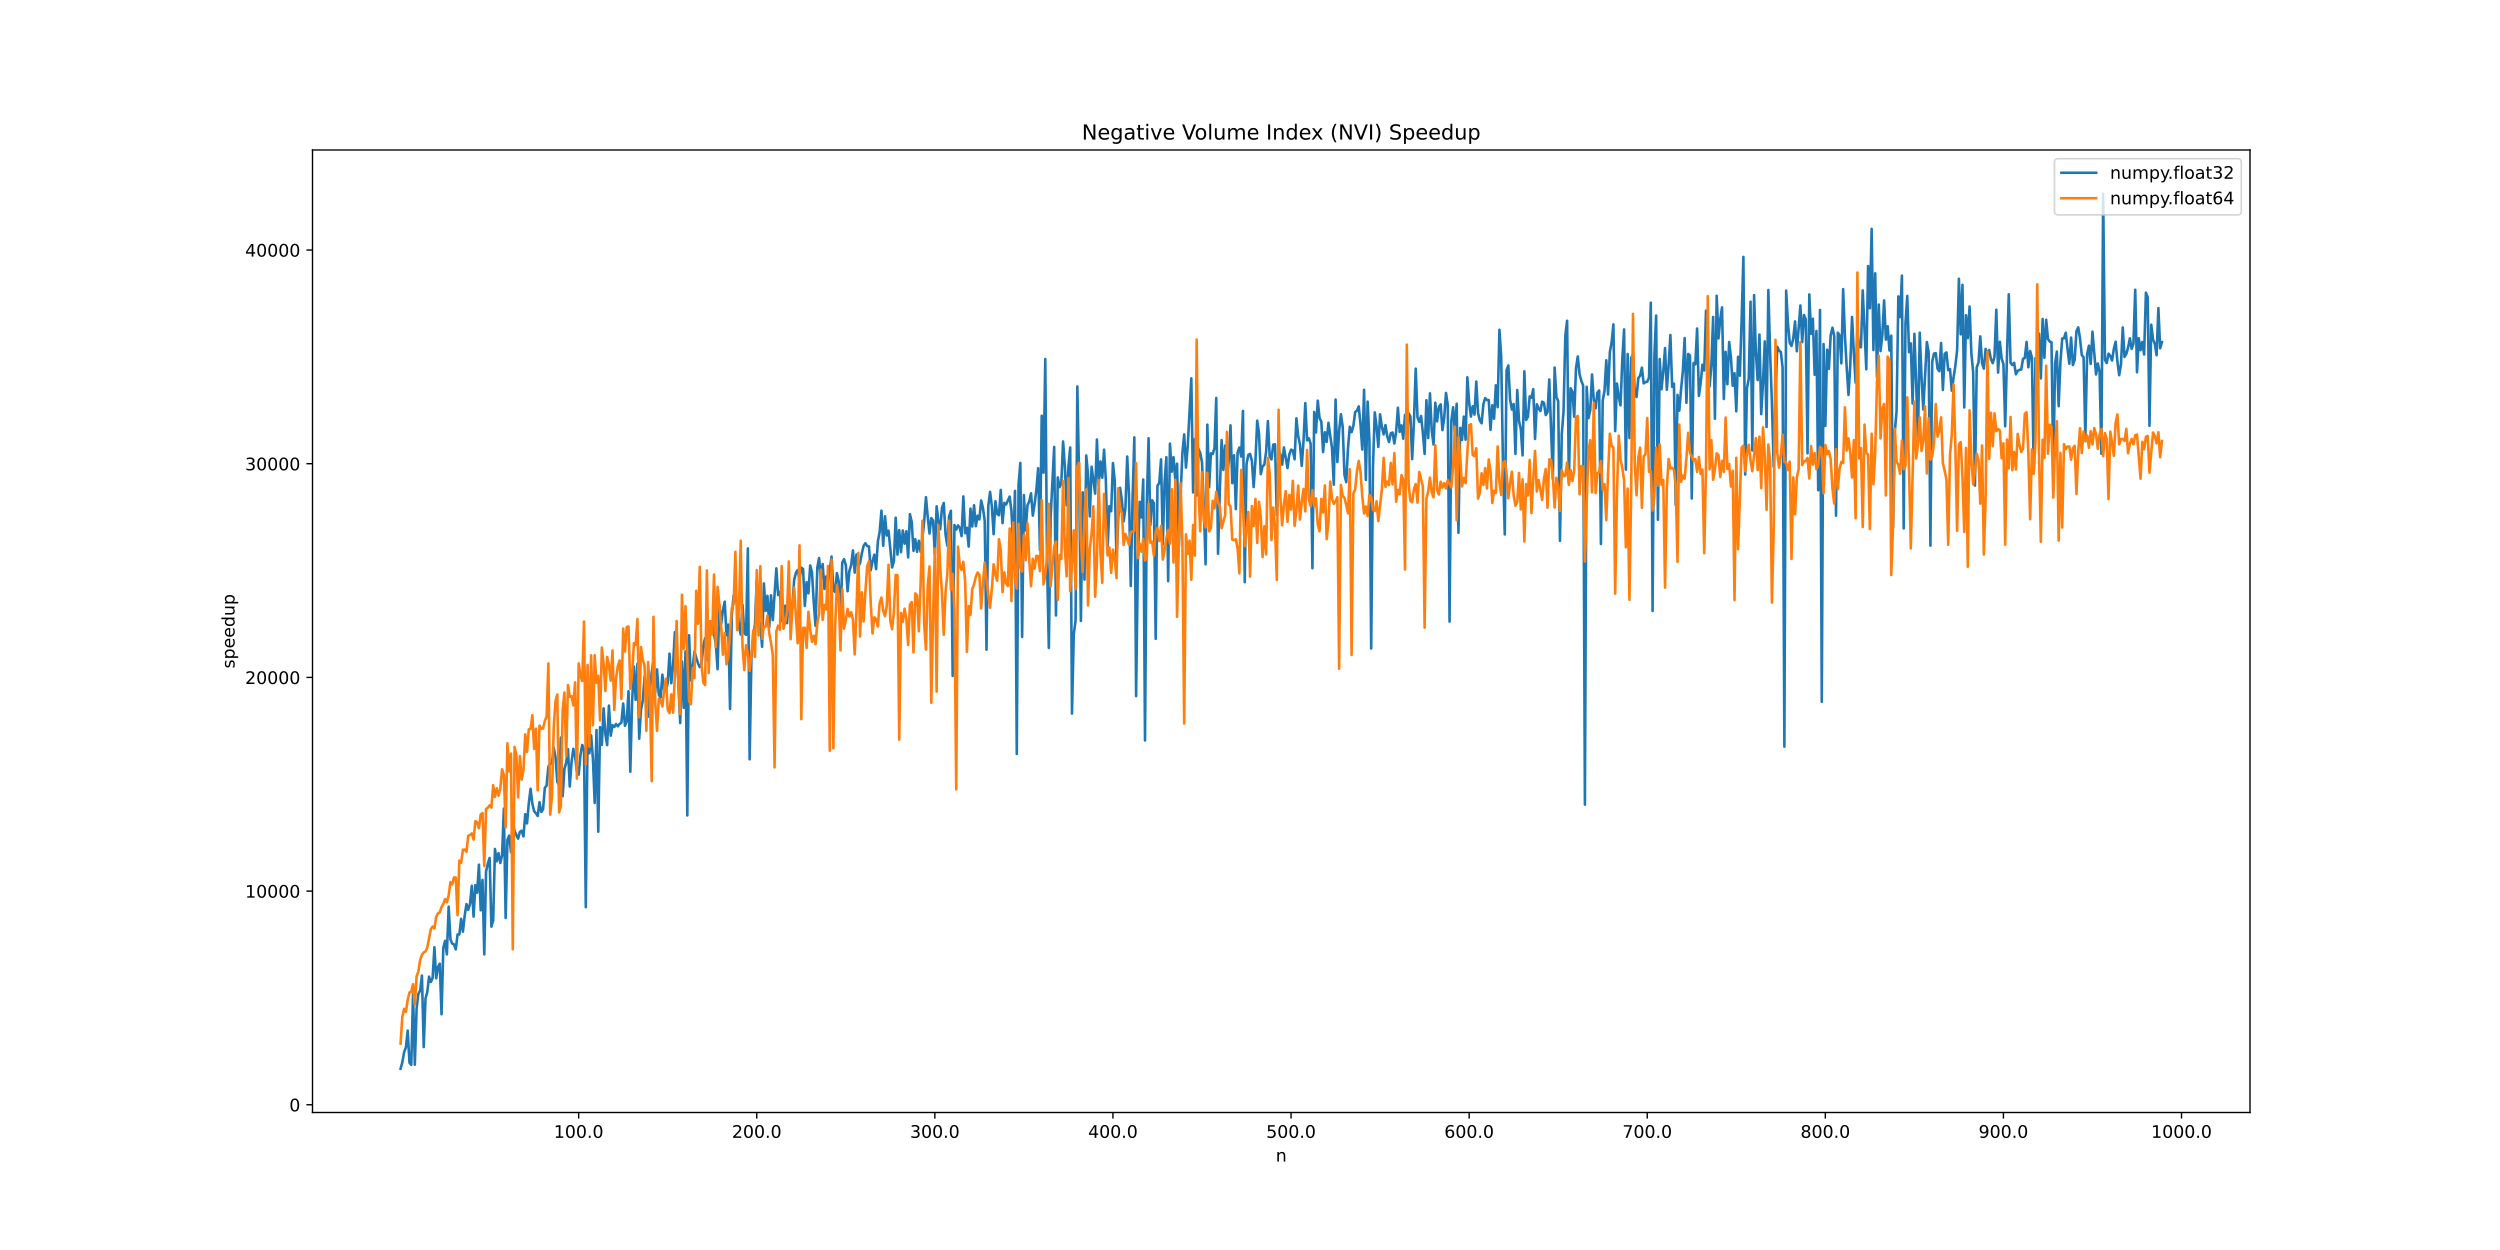 <?xml version="1.0" encoding="utf-8" standalone="no"?>
<!DOCTYPE svg PUBLIC "-//W3C//DTD SVG 1.1//EN"
  "http://www.w3.org/Graphics/SVG/1.1/DTD/svg11.dtd">
<!-- Created with matplotlib (https://matplotlib.org/) -->
<svg height="720pt" version="1.1" viewBox="0 0 1440 720" width="1440pt" xmlns="http://www.w3.org/2000/svg" xmlns:xlink="http://www.w3.org/1999/xlink">
 <defs>
  <style type="text/css">
*{stroke-linecap:butt;stroke-linejoin:round;}
  </style>
 </defs>
 <g id="figure_1">
  <g id="patch_1">
   <path d="M 0 720 
L 1440 720 
L 1440 0 
L 0 0 
z
" style="fill:#ffffff;"/>
  </g>
  <g id="axes_1">
   <g id="patch_2">
    <path d="M 180 640.8 
L 1296 640.8 
L 1296 86.4 
L 180 86.4 
z
" style="fill:#ffffff;"/>
   </g>
   <g id="matplotlib.axis_1">
    <g id="xtick_1">
     <g id="line2d_1">
      <defs>
       <path d="M 0 0 
L 0 3.5 
" id="m3b7f844b7b" style="stroke:#000000;stroke-width:0.8;"/>
      </defs>
      <g>
       <use style="stroke:#000000;stroke-width:0.8;" x="333.31" xlink:href="#m3b7f844b7b" y="640.8"/>
      </g>
     </g>
     <g id="text_1">
      <!-- 100.0 -->
      <defs>
       <path d="M 12.406 8.297 
L 28.516 8.297 
L 28.516 63.922 
L 10.984 60.406 
L 10.984 69.391 
L 28.422 72.906 
L 38.281 72.906 
L 38.281 8.297 
L 54.391 8.297 
L 54.391 0 
L 12.406 0 
z
" id="DejaVuSans-49"/>
       <path d="M 31.781 66.406 
Q 24.172 66.406 20.328 58.906 
Q 16.5 51.422 16.5 36.375 
Q 16.5 21.391 20.328 13.891 
Q 24.172 6.391 31.781 6.391 
Q 39.453 6.391 43.281 13.891 
Q 47.125 21.391 47.125 36.375 
Q 47.125 51.422 43.281 58.906 
Q 39.453 66.406 31.781 66.406 
z
M 31.781 74.219 
Q 44.047 74.219 50.516 64.516 
Q 56.984 54.828 56.984 36.375 
Q 56.984 17.969 50.516 8.266 
Q 44.047 -1.422 31.781 -1.422 
Q 19.531 -1.422 13.062 8.266 
Q 6.594 17.969 6.594 36.375 
Q 6.594 54.828 13.062 64.516 
Q 19.531 74.219 31.781 74.219 
z
" id="DejaVuSans-48"/>
       <path d="M 10.688 12.406 
L 21 12.406 
L 21 0 
L 10.688 0 
z
" id="DejaVuSans-46"/>
      </defs>
      <g transform="translate(318.996 655.398)scale(0.1 -0.1)">
       <use xlink:href="#DejaVuSans-49"/>
       <use x="63.623" xlink:href="#DejaVuSans-48"/>
       <use x="127.246" xlink:href="#DejaVuSans-48"/>
       <use x="190.869" xlink:href="#DejaVuSans-46"/>
       <use x="222.656" xlink:href="#DejaVuSans-48"/>
      </g>
     </g>
    </g>
    <g id="xtick_2">
     <g id="line2d_2">
      <g>
       <use style="stroke:#000000;stroke-width:0.8;" x="435.893" xlink:href="#m3b7f844b7b" y="640.8"/>
      </g>
     </g>
     <g id="text_2">
      <!-- 200.0 -->
      <defs>
       <path d="M 19.188 8.297 
L 53.609 8.297 
L 53.609 0 
L 7.328 0 
L 7.328 8.297 
Q 12.938 14.109 22.625 23.891 
Q 32.328 33.688 34.812 36.531 
Q 39.547 41.844 41.422 45.531 
Q 43.312 49.219 43.312 52.781 
Q 43.312 58.594 39.234 62.25 
Q 35.156 65.922 28.609 65.922 
Q 23.969 65.922 18.812 64.312 
Q 13.672 62.703 7.812 59.422 
L 7.812 69.391 
Q 13.766 71.781 18.938 73 
Q 24.125 74.219 28.422 74.219 
Q 39.75 74.219 46.484 68.547 
Q 53.219 62.891 53.219 53.422 
Q 53.219 48.922 51.531 44.891 
Q 49.859 40.875 45.406 35.406 
Q 44.188 33.984 37.641 27.219 
Q 31.109 20.453 19.188 8.297 
z
" id="DejaVuSans-50"/>
      </defs>
      <g transform="translate(421.579 655.398)scale(0.1 -0.1)">
       <use xlink:href="#DejaVuSans-50"/>
       <use x="63.623" xlink:href="#DejaVuSans-48"/>
       <use x="127.246" xlink:href="#DejaVuSans-48"/>
       <use x="190.869" xlink:href="#DejaVuSans-46"/>
       <use x="222.656" xlink:href="#DejaVuSans-48"/>
      </g>
     </g>
    </g>
    <g id="xtick_3">
     <g id="line2d_3">
      <g>
       <use style="stroke:#000000;stroke-width:0.8;" x="538.476" xlink:href="#m3b7f844b7b" y="640.8"/>
      </g>
     </g>
     <g id="text_3">
      <!-- 300.0 -->
      <defs>
       <path d="M 40.578 39.312 
Q 47.656 37.797 51.625 33 
Q 55.609 28.219 55.609 21.188 
Q 55.609 10.406 48.188 4.484 
Q 40.766 -1.422 27.094 -1.422 
Q 22.516 -1.422 17.656 -0.516 
Q 12.797 0.391 7.625 2.203 
L 7.625 11.719 
Q 11.719 9.328 16.594 8.109 
Q 21.484 6.891 26.812 6.891 
Q 36.078 6.891 40.938 10.547 
Q 45.797 14.203 45.797 21.188 
Q 45.797 27.641 41.281 31.266 
Q 36.766 34.906 28.719 34.906 
L 20.219 34.906 
L 20.219 43.016 
L 29.109 43.016 
Q 36.375 43.016 40.234 45.922 
Q 44.094 48.828 44.094 54.297 
Q 44.094 59.906 40.109 62.906 
Q 36.141 65.922 28.719 65.922 
Q 24.656 65.922 20.016 65.031 
Q 15.375 64.156 9.812 62.312 
L 9.812 71.094 
Q 15.438 72.656 20.344 73.438 
Q 25.25 74.219 29.594 74.219 
Q 40.828 74.219 47.359 69.109 
Q 53.906 64.016 53.906 55.328 
Q 53.906 49.266 50.438 45.094 
Q 46.969 40.922 40.578 39.312 
z
" id="DejaVuSans-51"/>
      </defs>
      <g transform="translate(524.162 655.398)scale(0.1 -0.1)">
       <use xlink:href="#DejaVuSans-51"/>
       <use x="63.623" xlink:href="#DejaVuSans-48"/>
       <use x="127.246" xlink:href="#DejaVuSans-48"/>
       <use x="190.869" xlink:href="#DejaVuSans-46"/>
       <use x="222.656" xlink:href="#DejaVuSans-48"/>
      </g>
     </g>
    </g>
    <g id="xtick_4">
     <g id="line2d_4">
      <g>
       <use style="stroke:#000000;stroke-width:0.8;" x="641.059" xlink:href="#m3b7f844b7b" y="640.8"/>
      </g>
     </g>
     <g id="text_4">
      <!-- 400.0 -->
      <defs>
       <path d="M 37.797 64.312 
L 12.891 25.391 
L 37.797 25.391 
z
M 35.203 72.906 
L 47.609 72.906 
L 47.609 25.391 
L 58.016 25.391 
L 58.016 17.188 
L 47.609 17.188 
L 47.609 0 
L 37.797 0 
L 37.797 17.188 
L 4.891 17.188 
L 4.891 26.703 
z
" id="DejaVuSans-52"/>
      </defs>
      <g transform="translate(626.745 655.398)scale(0.1 -0.1)">
       <use xlink:href="#DejaVuSans-52"/>
       <use x="63.623" xlink:href="#DejaVuSans-48"/>
       <use x="127.246" xlink:href="#DejaVuSans-48"/>
       <use x="190.869" xlink:href="#DejaVuSans-46"/>
       <use x="222.656" xlink:href="#DejaVuSans-48"/>
      </g>
     </g>
    </g>
    <g id="xtick_5">
     <g id="line2d_5">
      <g>
       <use style="stroke:#000000;stroke-width:0.8;" x="743.642" xlink:href="#m3b7f844b7b" y="640.8"/>
      </g>
     </g>
     <g id="text_5">
      <!-- 500.0 -->
      <defs>
       <path d="M 10.797 72.906 
L 49.516 72.906 
L 49.516 64.594 
L 19.828 64.594 
L 19.828 46.734 
Q 21.969 47.469 24.109 47.828 
Q 26.266 48.188 28.422 48.188 
Q 40.625 48.188 47.75 41.5 
Q 54.891 34.812 54.891 23.391 
Q 54.891 11.625 47.562 5.094 
Q 40.234 -1.422 26.906 -1.422 
Q 22.312 -1.422 17.547 -0.641 
Q 12.797 0.141 7.719 1.703 
L 7.719 11.625 
Q 12.109 9.234 16.797 8.062 
Q 21.484 6.891 26.703 6.891 
Q 35.156 6.891 40.078 11.328 
Q 45.016 15.766 45.016 23.391 
Q 45.016 31 40.078 35.438 
Q 35.156 39.891 26.703 39.891 
Q 22.75 39.891 18.812 39.016 
Q 14.891 38.141 10.797 36.281 
z
" id="DejaVuSans-53"/>
      </defs>
      <g transform="translate(729.328 655.398)scale(0.1 -0.1)">
       <use xlink:href="#DejaVuSans-53"/>
       <use x="63.623" xlink:href="#DejaVuSans-48"/>
       <use x="127.246" xlink:href="#DejaVuSans-48"/>
       <use x="190.869" xlink:href="#DejaVuSans-46"/>
       <use x="222.656" xlink:href="#DejaVuSans-48"/>
      </g>
     </g>
    </g>
    <g id="xtick_6">
     <g id="line2d_6">
      <g>
       <use style="stroke:#000000;stroke-width:0.8;" x="846.225" xlink:href="#m3b7f844b7b" y="640.8"/>
      </g>
     </g>
     <g id="text_6">
      <!-- 600.0 -->
      <defs>
       <path d="M 33.016 40.375 
Q 26.375 40.375 22.484 35.828 
Q 18.609 31.297 18.609 23.391 
Q 18.609 15.531 22.484 10.953 
Q 26.375 6.391 33.016 6.391 
Q 39.656 6.391 43.531 10.953 
Q 47.406 15.531 47.406 23.391 
Q 47.406 31.297 43.531 35.828 
Q 39.656 40.375 33.016 40.375 
z
M 52.594 71.297 
L 52.594 62.312 
Q 48.875 64.062 45.094 64.984 
Q 41.312 65.922 37.594 65.922 
Q 27.828 65.922 22.672 59.328 
Q 17.531 52.734 16.797 39.406 
Q 19.672 43.656 24.016 45.922 
Q 28.375 48.188 33.594 48.188 
Q 44.578 48.188 50.953 41.516 
Q 57.328 34.859 57.328 23.391 
Q 57.328 12.156 50.688 5.359 
Q 44.047 -1.422 33.016 -1.422 
Q 20.359 -1.422 13.672 8.266 
Q 6.984 17.969 6.984 36.375 
Q 6.984 53.656 15.188 63.938 
Q 23.391 74.219 37.203 74.219 
Q 40.922 74.219 44.703 73.484 
Q 48.484 72.75 52.594 71.297 
z
" id="DejaVuSans-54"/>
      </defs>
      <g transform="translate(831.911 655.398)scale(0.1 -0.1)">
       <use xlink:href="#DejaVuSans-54"/>
       <use x="63.623" xlink:href="#DejaVuSans-48"/>
       <use x="127.246" xlink:href="#DejaVuSans-48"/>
       <use x="190.869" xlink:href="#DejaVuSans-46"/>
       <use x="222.656" xlink:href="#DejaVuSans-48"/>
      </g>
     </g>
    </g>
    <g id="xtick_7">
     <g id="line2d_7">
      <g>
       <use style="stroke:#000000;stroke-width:0.8;" x="948.808" xlink:href="#m3b7f844b7b" y="640.8"/>
      </g>
     </g>
     <g id="text_7">
      <!-- 700.0 -->
      <defs>
       <path d="M 8.203 72.906 
L 55.078 72.906 
L 55.078 68.703 
L 28.609 0 
L 18.312 0 
L 43.219 64.594 
L 8.203 64.594 
z
" id="DejaVuSans-55"/>
      </defs>
      <g transform="translate(934.494 655.398)scale(0.1 -0.1)">
       <use xlink:href="#DejaVuSans-55"/>
       <use x="63.623" xlink:href="#DejaVuSans-48"/>
       <use x="127.246" xlink:href="#DejaVuSans-48"/>
       <use x="190.869" xlink:href="#DejaVuSans-46"/>
       <use x="222.656" xlink:href="#DejaVuSans-48"/>
      </g>
     </g>
    </g>
    <g id="xtick_8">
     <g id="line2d_8">
      <g>
       <use style="stroke:#000000;stroke-width:0.8;" x="1051.391" xlink:href="#m3b7f844b7b" y="640.8"/>
      </g>
     </g>
     <g id="text_8">
      <!-- 800.0 -->
      <defs>
       <path d="M 31.781 34.625 
Q 24.75 34.625 20.719 30.859 
Q 16.703 27.094 16.703 20.516 
Q 16.703 13.922 20.719 10.156 
Q 24.75 6.391 31.781 6.391 
Q 38.812 6.391 42.859 10.172 
Q 46.922 13.969 46.922 20.516 
Q 46.922 27.094 42.891 30.859 
Q 38.875 34.625 31.781 34.625 
z
M 21.922 38.812 
Q 15.578 40.375 12.031 44.719 
Q 8.5 49.078 8.5 55.328 
Q 8.5 64.062 14.719 69.141 
Q 20.953 74.219 31.781 74.219 
Q 42.672 74.219 48.875 69.141 
Q 55.078 64.062 55.078 55.328 
Q 55.078 49.078 51.531 44.719 
Q 48 40.375 41.703 38.812 
Q 48.828 37.156 52.797 32.312 
Q 56.781 27.484 56.781 20.516 
Q 56.781 9.906 50.312 4.234 
Q 43.844 -1.422 31.781 -1.422 
Q 19.734 -1.422 13.25 4.234 
Q 6.781 9.906 6.781 20.516 
Q 6.781 27.484 10.781 32.312 
Q 14.797 37.156 21.922 38.812 
z
M 18.312 54.391 
Q 18.312 48.734 21.844 45.562 
Q 25.391 42.391 31.781 42.391 
Q 38.141 42.391 41.719 45.562 
Q 45.312 48.734 45.312 54.391 
Q 45.312 60.062 41.719 63.234 
Q 38.141 66.406 31.781 66.406 
Q 25.391 66.406 21.844 63.234 
Q 18.312 60.062 18.312 54.391 
z
" id="DejaVuSans-56"/>
      </defs>
      <g transform="translate(1037.077 655.398)scale(0.1 -0.1)">
       <use xlink:href="#DejaVuSans-56"/>
       <use x="63.623" xlink:href="#DejaVuSans-48"/>
       <use x="127.246" xlink:href="#DejaVuSans-48"/>
       <use x="190.869" xlink:href="#DejaVuSans-46"/>
       <use x="222.656" xlink:href="#DejaVuSans-48"/>
      </g>
     </g>
    </g>
    <g id="xtick_9">
     <g id="line2d_9">
      <g>
       <use style="stroke:#000000;stroke-width:0.8;" x="1153.974" xlink:href="#m3b7f844b7b" y="640.8"/>
      </g>
     </g>
     <g id="text_9">
      <!-- 900.0 -->
      <defs>
       <path d="M 10.984 1.516 
L 10.984 10.5 
Q 14.703 8.734 18.5 7.812 
Q 22.312 6.891 25.984 6.891 
Q 35.75 6.891 40.891 13.453 
Q 46.047 20.016 46.781 33.406 
Q 43.953 29.203 39.594 26.953 
Q 35.25 24.703 29.984 24.703 
Q 19.047 24.703 12.672 31.312 
Q 6.297 37.938 6.297 49.422 
Q 6.297 60.641 12.938 67.422 
Q 19.578 74.219 30.609 74.219 
Q 43.266 74.219 49.922 64.516 
Q 56.594 54.828 56.594 36.375 
Q 56.594 19.141 48.406 8.859 
Q 40.234 -1.422 26.422 -1.422 
Q 22.703 -1.422 18.891 -0.688 
Q 15.094 0.047 10.984 1.516 
z
M 30.609 32.422 
Q 37.25 32.422 41.125 36.953 
Q 45.016 41.5 45.016 49.422 
Q 45.016 57.281 41.125 61.844 
Q 37.25 66.406 30.609 66.406 
Q 23.969 66.406 20.094 61.844 
Q 16.219 57.281 16.219 49.422 
Q 16.219 41.5 20.094 36.953 
Q 23.969 32.422 30.609 32.422 
z
" id="DejaVuSans-57"/>
      </defs>
      <g transform="translate(1139.66 655.398)scale(0.1 -0.1)">
       <use xlink:href="#DejaVuSans-57"/>
       <use x="63.623" xlink:href="#DejaVuSans-48"/>
       <use x="127.246" xlink:href="#DejaVuSans-48"/>
       <use x="190.869" xlink:href="#DejaVuSans-46"/>
       <use x="222.656" xlink:href="#DejaVuSans-48"/>
      </g>
     </g>
    </g>
    <g id="xtick_10">
     <g id="line2d_10">
      <g>
       <use style="stroke:#000000;stroke-width:0.8;" x="1256.557" xlink:href="#m3b7f844b7b" y="640.8"/>
      </g>
     </g>
     <g id="text_10">
      <!-- 1000.0 -->
      <g transform="translate(1239.062 655.398)scale(0.1 -0.1)">
       <use xlink:href="#DejaVuSans-49"/>
       <use x="63.623" xlink:href="#DejaVuSans-48"/>
       <use x="127.246" xlink:href="#DejaVuSans-48"/>
       <use x="190.869" xlink:href="#DejaVuSans-48"/>
       <use x="254.492" xlink:href="#DejaVuSans-46"/>
       <use x="286.279" xlink:href="#DejaVuSans-48"/>
      </g>
     </g>
    </g>
    <g id="text_11">
     <!-- n -->
     <defs>
      <path d="M 54.891 33.016 
L 54.891 0 
L 45.906 0 
L 45.906 32.719 
Q 45.906 40.484 42.875 44.328 
Q 39.844 48.188 33.797 48.188 
Q 26.516 48.188 22.312 43.547 
Q 18.109 38.922 18.109 30.906 
L 18.109 0 
L 9.078 0 
L 9.078 54.688 
L 18.109 54.688 
L 18.109 46.188 
Q 21.344 51.125 25.703 53.562 
Q 30.078 56 35.797 56 
Q 45.219 56 50.047 50.172 
Q 54.891 44.344 54.891 33.016 
z
" id="DejaVuSans-110"/>
     </defs>
     <g transform="translate(734.831 669.077)scale(0.1 -0.1)">
      <use xlink:href="#DejaVuSans-110"/>
     </g>
    </g>
   </g>
   <g id="matplotlib.axis_2">
    <g id="ytick_1">
     <g id="line2d_11">
      <defs>
       <path d="M 0 0 
L -3.5 0 
" id="m8d328a6aeb" style="stroke:#000000;stroke-width:0.8;"/>
      </defs>
      <g>
       <use style="stroke:#000000;stroke-width:0.8;" x="180" xlink:href="#m8d328a6aeb" y="636.346"/>
      </g>
     </g>
     <g id="text_12">
      <!-- 0 -->
      <g transform="translate(166.637 640.145)scale(0.1 -0.1)">
       <use xlink:href="#DejaVuSans-48"/>
      </g>
     </g>
    </g>
    <g id="ytick_2">
     <g id="line2d_12">
      <g>
       <use style="stroke:#000000;stroke-width:0.8;" x="180" xlink:href="#m8d328a6aeb" y="513.265"/>
      </g>
     </g>
     <g id="text_13">
      <!-- 10000 -->
      <g transform="translate(141.188 517.064)scale(0.1 -0.1)">
       <use xlink:href="#DejaVuSans-49"/>
       <use x="63.623" xlink:href="#DejaVuSans-48"/>
       <use x="127.246" xlink:href="#DejaVuSans-48"/>
       <use x="190.869" xlink:href="#DejaVuSans-48"/>
       <use x="254.492" xlink:href="#DejaVuSans-48"/>
      </g>
     </g>
    </g>
    <g id="ytick_3">
     <g id="line2d_13">
      <g>
       <use style="stroke:#000000;stroke-width:0.8;" x="180" xlink:href="#m8d328a6aeb" y="390.184"/>
      </g>
     </g>
     <g id="text_14">
      <!-- 20000 -->
      <g transform="translate(141.188 393.983)scale(0.1 -0.1)">
       <use xlink:href="#DejaVuSans-50"/>
       <use x="63.623" xlink:href="#DejaVuSans-48"/>
       <use x="127.246" xlink:href="#DejaVuSans-48"/>
       <use x="190.869" xlink:href="#DejaVuSans-48"/>
       <use x="254.492" xlink:href="#DejaVuSans-48"/>
      </g>
     </g>
    </g>
    <g id="ytick_4">
     <g id="line2d_14">
      <g>
       <use style="stroke:#000000;stroke-width:0.8;" x="180" xlink:href="#m8d328a6aeb" y="267.102"/>
      </g>
     </g>
     <g id="text_15">
      <!-- 30000 -->
      <g transform="translate(141.188 270.902)scale(0.1 -0.1)">
       <use xlink:href="#DejaVuSans-51"/>
       <use x="63.623" xlink:href="#DejaVuSans-48"/>
       <use x="127.246" xlink:href="#DejaVuSans-48"/>
       <use x="190.869" xlink:href="#DejaVuSans-48"/>
       <use x="254.492" xlink:href="#DejaVuSans-48"/>
      </g>
     </g>
    </g>
    <g id="ytick_5">
     <g id="line2d_15">
      <g>
       <use style="stroke:#000000;stroke-width:0.8;" x="180" xlink:href="#m8d328a6aeb" y="144.021"/>
      </g>
     </g>
     <g id="text_16">
      <!-- 40000 -->
      <g transform="translate(141.188 147.82)scale(0.1 -0.1)">
       <use xlink:href="#DejaVuSans-52"/>
       <use x="63.623" xlink:href="#DejaVuSans-48"/>
       <use x="127.246" xlink:href="#DejaVuSans-48"/>
       <use x="190.869" xlink:href="#DejaVuSans-48"/>
       <use x="254.492" xlink:href="#DejaVuSans-48"/>
      </g>
     </g>
    </g>
    <g id="text_17">
     <!-- speedup -->
     <defs>
      <path d="M 44.281 53.078 
L 44.281 44.578 
Q 40.484 46.531 36.375 47.5 
Q 32.281 48.484 27.875 48.484 
Q 21.188 48.484 17.844 46.438 
Q 14.5 44.391 14.5 40.281 
Q 14.5 37.156 16.891 35.375 
Q 19.281 33.594 26.516 31.984 
L 29.594 31.297 
Q 39.156 29.25 43.188 25.516 
Q 47.219 21.781 47.219 15.094 
Q 47.219 7.469 41.188 3.016 
Q 35.156 -1.422 24.609 -1.422 
Q 20.219 -1.422 15.453 -0.562 
Q 10.688 0.297 5.422 2 
L 5.422 11.281 
Q 10.406 8.688 15.234 7.391 
Q 20.062 6.109 24.812 6.109 
Q 31.156 6.109 34.562 8.281 
Q 37.984 10.453 37.984 14.406 
Q 37.984 18.062 35.516 20.016 
Q 33.062 21.969 24.703 23.781 
L 21.578 24.516 
Q 13.234 26.266 9.516 29.906 
Q 5.812 33.547 5.812 39.891 
Q 5.812 47.609 11.281 51.797 
Q 16.75 56 26.812 56 
Q 31.781 56 36.172 55.266 
Q 40.578 54.547 44.281 53.078 
z
" id="DejaVuSans-115"/>
      <path d="M 18.109 8.203 
L 18.109 -20.797 
L 9.078 -20.797 
L 9.078 54.688 
L 18.109 54.688 
L 18.109 46.391 
Q 20.953 51.266 25.266 53.625 
Q 29.594 56 35.594 56 
Q 45.562 56 51.781 48.094 
Q 58.016 40.188 58.016 27.297 
Q 58.016 14.406 51.781 6.484 
Q 45.562 -1.422 35.594 -1.422 
Q 29.594 -1.422 25.266 0.953 
Q 20.953 3.328 18.109 8.203 
z
M 48.688 27.297 
Q 48.688 37.203 44.609 42.844 
Q 40.531 48.484 33.406 48.484 
Q 26.266 48.484 22.188 42.844 
Q 18.109 37.203 18.109 27.297 
Q 18.109 17.391 22.188 11.75 
Q 26.266 6.109 33.406 6.109 
Q 40.531 6.109 44.609 11.75 
Q 48.688 17.391 48.688 27.297 
z
" id="DejaVuSans-112"/>
      <path d="M 56.203 29.594 
L 56.203 25.203 
L 14.891 25.203 
Q 15.484 15.922 20.484 11.062 
Q 25.484 6.203 34.422 6.203 
Q 39.594 6.203 44.453 7.469 
Q 49.312 8.734 54.109 11.281 
L 54.109 2.781 
Q 49.266 0.734 44.188 -0.344 
Q 39.109 -1.422 33.891 -1.422 
Q 20.797 -1.422 13.156 6.188 
Q 5.516 13.812 5.516 26.812 
Q 5.516 40.234 12.766 48.109 
Q 20.016 56 32.328 56 
Q 43.359 56 49.781 48.891 
Q 56.203 41.797 56.203 29.594 
z
M 47.219 32.234 
Q 47.125 39.594 43.094 43.984 
Q 39.062 48.391 32.422 48.391 
Q 24.906 48.391 20.391 44.141 
Q 15.875 39.891 15.188 32.172 
z
" id="DejaVuSans-101"/>
      <path d="M 45.406 46.391 
L 45.406 75.984 
L 54.391 75.984 
L 54.391 0 
L 45.406 0 
L 45.406 8.203 
Q 42.578 3.328 38.25 0.953 
Q 33.938 -1.422 27.875 -1.422 
Q 17.969 -1.422 11.734 6.484 
Q 5.516 14.406 5.516 27.297 
Q 5.516 40.188 11.734 48.094 
Q 17.969 56 27.875 56 
Q 33.938 56 38.25 53.625 
Q 42.578 51.266 45.406 46.391 
z
M 14.797 27.297 
Q 14.797 17.391 18.875 11.75 
Q 22.953 6.109 30.078 6.109 
Q 37.203 6.109 41.297 11.75 
Q 45.406 17.391 45.406 27.297 
Q 45.406 37.203 41.297 42.844 
Q 37.203 48.484 30.078 48.484 
Q 22.953 48.484 18.875 42.844 
Q 14.797 37.203 14.797 27.297 
z
" id="DejaVuSans-100"/>
      <path d="M 8.5 21.578 
L 8.5 54.688 
L 17.484 54.688 
L 17.484 21.922 
Q 17.484 14.156 20.5 10.266 
Q 23.531 6.391 29.594 6.391 
Q 36.859 6.391 41.078 11.031 
Q 45.312 15.672 45.312 23.688 
L 45.312 54.688 
L 54.297 54.688 
L 54.297 0 
L 45.312 0 
L 45.312 8.406 
Q 42.047 3.422 37.719 1 
Q 33.406 -1.422 27.688 -1.422 
Q 18.266 -1.422 13.375 4.438 
Q 8.5 10.297 8.5 21.578 
z
M 31.109 56 
z
" id="DejaVuSans-117"/>
     </defs>
     <g transform="translate(135.108 385.049)rotate(-90)scale(0.1 -0.1)">
      <use xlink:href="#DejaVuSans-115"/>
      <use x="52.1" xlink:href="#DejaVuSans-112"/>
      <use x="115.576" xlink:href="#DejaVuSans-101"/>
      <use x="177.1" xlink:href="#DejaVuSans-101"/>
      <use x="238.623" xlink:href="#DejaVuSans-100"/>
      <use x="302.1" xlink:href="#DejaVuSans-117"/>
      <use x="365.479" xlink:href="#DejaVuSans-112"/>
     </g>
    </g>
   </g>
   <g id="line2d_16">
    <path clip-path="url(#pa101c125f8)" d="M 230.727 615.6 
L 231.753 611.86 
L 232.779 606.01 
L 233.805 603.31 
L 234.831 593.658 
L 235.856 612.12 
L 236.882 613.368 
L 237.908 572.689 
L 238.934 613.255 
L 239.96 581.005 
L 240.986 572.344 
L 242.011 570.719 
L 243.037 561.934 
L 244.063 603.11 
L 245.089 575.139 
L 246.115 571.398 
L 247.141 562.558 
L 248.166 565.623 
L 249.192 563.386 
L 250.218 545.625 
L 251.244 563.517 
L 252.27 557.015 
L 253.296 555.094 
L 254.321 584.223 
L 255.347 545.925 
L 256.373 541.919 
L 257.399 549.721 
L 258.425 522.247 
L 259.451 541.039 
L 260.476 543.512 
L 261.502 543.966 
L 262.528 546.849 
L 263.554 538.283 
L 264.58 538.253 
L 265.605 529.261 
L 266.631 536.664 
L 267.657 527.447 
L 268.683 520.75 
L 269.709 524.062 
L 270.735 520.58 
L 271.76 510.204 
L 272.786 527.947 
L 273.812 509.862 
L 274.838 514.199 
L 275.864 498.058 
L 276.89 524.333 
L 277.915 506.814 
L 278.941 549.721 
L 279.967 501.989 
L 280.993 497.444 
L 282.019 494.162 
L 283.045 533.75 
L 284.07 530.214 
L 285.096 489.008 
L 286.122 496.077 
L 287.148 491.421 
L 288.174 497.086 
L 289.2 492.629 
L 290.225 465.8 
L 291.251 528.747 
L 292.277 483.76 
L 293.303 481.301 
L 294.329 490.887 
L 295.355 473.934 
L 296.38 478.588 
L 297.406 481.032 
L 298.432 483.072 
L 299.458 479.157 
L 300.484 478.493 
L 301.51 481.811 
L 302.535 468.974 
L 303.561 474.279 
L 304.587 462.687 
L 305.613 454.339 
L 306.639 463.01 
L 307.664 467.275 
L 308.69 468.446 
L 309.716 470.025 
L 310.742 462.074 
L 311.768 467.661 
L 312.794 466.169 
L 313.819 453.766 
L 314.845 452.52 
L 315.871 441.631 
L 316.897 439.827 
L 317.923 439.848 
L 318.949 430.623 
L 319.974 436.018 
L 321 450.348 
L 322.026 452.096 
L 323.052 424.857 
L 324.078 458.646 
L 325.104 442.883 
L 326.129 439.301 
L 327.155 431.479 
L 328.181 453.027 
L 329.207 438.99 
L 330.233 431.309 
L 331.259 435.712 
L 332.284 444.234 
L 333.31 446.187 
L 334.336 434.921 
L 335.362 429.107 
L 336.388 431.465 
L 337.414 522.528 
L 338.439 423.21 
L 339.465 433.858 
L 340.491 423.557 
L 341.517 437.041 
L 342.543 462.49 
L 343.569 420.479 
L 344.594 479.078 
L 345.62 418.854 
L 346.646 429.025 
L 347.672 408.015 
L 348.698 422.809 
L 349.724 429.202 
L 350.749 406.422 
L 351.775 423.779 
L 352.801 417.694 
L 353.827 418.766 
L 354.853 417.016 
L 355.878 418.366 
L 356.904 417.02 
L 357.93 416.204 
L 358.956 405.216 
L 359.982 418.043 
L 361.008 415.486 
L 362.033 398.147 
L 363.059 444.519 
L 364.085 404.162 
L 365.111 383.89 
L 366.137 403.106 
L 367.163 382.306 
L 368.188 425.481 
L 369.214 408.759 
L 370.24 403.467 
L 371.266 389.841 
L 372.292 397.393 
L 373.318 412.803 
L 374.343 396.916 
L 375.369 387.402 
L 376.395 380.659 
L 377.421 398.573 
L 378.447 385.573 
L 379.473 400.105 
L 380.498 401.838 
L 381.524 388.613 
L 382.55 397.658 
L 383.576 398.094 
L 384.602 393.331 
L 385.628 376.476 
L 386.653 393.511 
L 387.679 383.492 
L 388.705 364.128 
L 389.731 377.319 
L 390.757 393.407 
L 391.783 416.477 
L 392.808 381.03 
L 393.834 407.709 
L 394.86 375.183 
L 395.886 469.706 
L 396.912 365.874 
L 397.937 391.952 
L 398.963 384.573 
L 399.989 375.352 
L 402.041 382.08 
L 403.067 384.25 
L 404.092 382.208 
L 405.118 371.804 
L 406.144 367.607 
L 407.17 380.198 
L 408.196 366.817 
L 409.222 357.843 
L 410.247 359.533 
L 412.299 370.777 
L 413.325 385.451 
L 414.351 348.387 
L 415.377 359.351 
L 416.402 351.423 
L 417.428 346.556 
L 418.454 365.892 
L 419.48 359.748 
L 420.506 408.359 
L 421.532 354.061 
L 422.557 343.227 
L 423.583 344.42 
L 424.609 348.272 
L 425.635 360.966 
L 426.661 365.49 
L 427.687 348.402 
L 428.712 364.758 
L 429.738 365.674 
L 430.764 315.905 
L 431.79 437.353 
L 432.816 378.818 
L 433.842 368.158 
L 434.867 359.697 
L 435.893 334.443 
L 436.919 355.854 
L 437.945 360.702 
L 438.971 372.54 
L 439.997 336.07 
L 441.022 351.856 
L 442.048 343.188 
L 443.074 361.402 
L 444.1 342.903 
L 445.126 357.152 
L 447.177 327.39 
L 448.203 342.764 
L 449.229 340.941 
L 450.255 357.656 
L 451.281 356.874 
L 452.306 348.83 
L 453.332 358.961 
L 454.358 344.554 
L 455.384 356.29 
L 456.41 349.168 
L 457.436 333.944 
L 458.461 329.917 
L 459.487 328.344 
L 460.513 333.597 
L 461.539 326.955 
L 462.565 327.721 
L 463.591 348.997 
L 464.616 335.34 
L 465.642 341.741 
L 466.668 325.708 
L 467.694 329.636 
L 468.72 346.964 
L 469.746 360.465 
L 470.771 326.929 
L 471.797 321.426 
L 472.823 333.656 
L 473.849 324.888 
L 474.875 339.273 
L 475.901 332.003 
L 476.926 334.791 
L 477.952 328.514 
L 478.978 320.569 
L 480.004 339.851 
L 481.03 340.996 
L 482.056 330.124 
L 483.081 334.782 
L 484.107 359.434 
L 485.133 324.101 
L 486.159 322.056 
L 487.185 325.444 
L 488.21 340.538 
L 489.236 328.868 
L 490.262 325.574 
L 491.288 317.059 
L 492.314 329.808 
L 493.34 319.358 
L 494.365 326.457 
L 495.391 324.252 
L 496.417 318.759 
L 497.443 314.364 
L 498.469 312.908 
L 499.495 314.518 
L 500.52 314.792 
L 501.546 328.49 
L 502.572 323.344 
L 503.598 319.512 
L 504.624 327.763 
L 505.65 311.868 
L 506.675 306.459 
L 507.701 294.156 
L 508.727 314.368 
L 509.753 297.348 
L 510.779 308.458 
L 511.805 305.694 
L 513.856 326.837 
L 514.882 323.16 
L 515.908 298.203 
L 516.934 319.461 
L 517.96 305.327 
L 518.985 318.031 
L 520.011 305.57 
L 521.037 313.164 
L 522.063 306.004 
L 523.089 321.059 
L 524.115 296.138 
L 525.14 300.712 
L 526.166 317.276 
L 527.192 310.589 
L 528.218 317.841 
L 529.244 311.473 
L 530.27 317.878 
L 531.295 309.939 
L 532.321 300.421 
L 533.347 286.388 
L 534.373 297.701 
L 535.399 307.301 
L 536.424 298.393 
L 537.45 299.802 
L 538.476 319.528 
L 539.502 291.643 
L 540.528 300.388 
L 541.554 304.838 
L 542.579 292.569 
L 543.605 289.723 
L 544.631 307.738 
L 545.657 314.339 
L 546.683 297.45 
L 547.709 294.215 
L 548.734 389.337 
L 549.76 302.405 
L 550.786 305.043 
L 551.812 302.623 
L 552.838 304.074 
L 553.864 308.812 
L 554.889 285.924 
L 555.915 307.107 
L 556.941 303.991 
L 557.967 314.837 
L 558.993 292.987 
L 560.019 303.272 
L 561.044 291.011 
L 562.07 303.074 
L 563.096 297.053 
L 564.122 299.157 
L 565.148 288.299 
L 566.174 292.603 
L 567.199 299.942 
L 568.225 374.231 
L 569.251 291.342 
L 570.277 283.327 
L 571.303 291.609 
L 572.329 307.701 
L 573.354 288.716 
L 574.38 296.025 
L 575.406 296.79 
L 576.432 282.207 
L 577.458 301.303 
L 578.484 289.668 
L 579.509 290.61 
L 581.561 286.039 
L 582.587 294.23 
L 583.613 314.712 
L 584.638 282.743 
L 585.664 434.285 
L 586.69 279.188 
L 587.716 266.643 
L 588.742 366.878 
L 589.768 285.139 
L 590.793 305.505 
L 591.819 291.044 
L 592.845 288.811 
L 593.871 284.135 
L 594.897 297.018 
L 595.923 290.33 
L 596.948 282.109 
L 597.974 269.688 
L 599 316.89 
L 600.026 239.499 
L 601.052 272.256 
L 602.078 206.806 
L 603.103 324.866 
L 604.129 373.193 
L 605.155 298.054 
L 607.207 257.43 
L 608.233 354.502 
L 609.258 275.002 
L 610.284 280.597 
L 611.31 278.399 
L 612.336 254.297 
L 613.362 268.91 
L 614.388 291.106 
L 615.413 268.858 
L 616.439 257.745 
L 617.465 411.011 
L 618.491 365.268 
L 619.517 357.493 
L 620.543 222.586 
L 621.568 275.09 
L 622.594 357.667 
L 623.62 283.58 
L 624.646 333.824 
L 625.672 262.372 
L 626.697 273.188 
L 627.723 297.444 
L 628.749 268.812 
L 630.801 284.299 
L 631.827 253.141 
L 632.852 279.003 
L 633.878 265.761 
L 634.904 275.153 
L 635.93 259.01 
L 636.956 276.419 
L 637.982 315.869 
L 639.007 291.563 
L 640.033 294.462 
L 641.059 266.725 
L 642.085 276.879 
L 643.111 323.127 
L 644.137 297.64 
L 645.162 280.986 
L 646.188 288.054 
L 647.214 300.314 
L 648.24 292.68 
L 649.266 262.96 
L 650.292 284.945 
L 651.317 337.537 
L 652.343 287.984 
L 653.369 251.928 
L 654.395 400.958 
L 655.421 323.08 
L 656.447 289.03 
L 657.472 298.033 
L 658.498 276.204 
L 659.524 426.511 
L 660.55 290.338 
L 661.576 252.439 
L 662.602 302.47 
L 663.627 288.184 
L 664.653 289.819 
L 665.679 367.951 
L 666.705 279.733 
L 667.731 278.175 
L 668.757 264.606 
L 669.782 313.574 
L 670.808 277.515 
L 671.834 263.364 
L 672.86 334.771 
L 673.886 255.53 
L 674.911 271.72 
L 675.937 263.327 
L 676.963 276.437 
L 677.989 267.092 
L 679.015 314.867 
L 680.041 284.661 
L 681.066 260.782 
L 682.092 250.214 
L 683.118 269.32 
L 684.144 256.783 
L 686.196 217.931 
L 687.221 283.641 
L 688.247 252.912 
L 689.273 285.473 
L 690.299 258.565 
L 691.325 260.871 
L 692.351 266.387 
L 693.376 290.962 
L 694.402 325.04 
L 695.428 244.594 
L 696.454 280.644 
L 697.48 261.113 
L 698.506 261.539 
L 699.531 258.18 
L 700.557 229.224 
L 701.583 318.962 
L 702.609 283.147 
L 703.635 253.512 
L 704.661 270.672 
L 705.686 256.609 
L 706.712 275.485 
L 707.738 265.298 
L 708.764 244.994 
L 709.79 278.306 
L 710.816 262.225 
L 711.841 293.23 
L 712.867 260.533 
L 713.893 257.776 
L 714.919 262.961 
L 715.945 236.695 
L 716.97 335.335 
L 717.996 267.397 
L 719.022 262.028 
L 720.048 261.448 
L 721.074 265.301 
L 722.1 280.525 
L 723.125 265.633 
L 724.151 242.309 
L 725.177 249.547 
L 726.203 273.091 
L 727.229 268.683 
L 728.255 267.665 
L 729.28 260.193 
L 730.306 242.56 
L 731.332 262.757 
L 732.358 264.642 
L 733.384 256.109 
L 734.41 255.906 
L 735.435 296.816 
L 736.461 259.488 
L 737.487 261.822 
L 738.513 267.631 
L 739.539 257.723 
L 741.59 269.582 
L 742.616 261.891 
L 743.642 258.994 
L 744.668 259.45 
L 745.694 264.54 
L 746.72 240.953 
L 747.745 251.1 
L 748.771 255.975 
L 749.797 268.355 
L 750.823 254.127 
L 751.849 232.168 
L 752.875 253.657 
L 753.9 252.46 
L 754.926 255.635 
L 755.952 327.28 
L 756.978 237.302 
L 758.004 249.115 
L 759.03 230.799 
L 760.055 240.862 
L 761.081 242.876 
L 762.107 260.363 
L 763.133 248.954 
L 764.159 254.52 
L 765.184 243.556 
L 767.236 258.152 
L 768.262 279.201 
L 769.288 230.131 
L 770.314 266.128 
L 771.339 248.272 
L 772.365 238.587 
L 773.391 245.834 
L 774.417 273.552 
L 775.443 277.722 
L 776.469 257.74 
L 777.494 245.798 
L 778.52 248.905 
L 779.546 245.333 
L 780.572 237.297 
L 781.598 236.606 
L 782.624 234.07 
L 783.649 244.309 
L 784.675 258.927 
L 785.701 224.544 
L 786.727 276.46 
L 787.753 231.337 
L 788.779 253.755 
L 789.804 373.518 
L 790.83 268.914 
L 791.856 237.547 
L 792.882 245.674 
L 793.908 257.406 
L 794.934 238.65 
L 795.959 245.889 
L 796.985 250.217 
L 798.011 244.87 
L 799.037 251.254 
L 800.063 254.62 
L 801.089 249.519 
L 802.114 249.136 
L 803.14 255.456 
L 804.166 248.775 
L 805.192 234.848 
L 806.218 248.755 
L 807.243 244.997 
L 808.269 252.679 
L 809.295 238.954 
L 810.321 251.491 
L 811.347 238.047 
L 812.373 239.793 
L 813.398 264.451 
L 814.424 243.038 
L 815.45 212.358 
L 816.476 240.337 
L 817.502 243.012 
L 818.528 239.578 
L 819.553 249.149 
L 820.579 261.507 
L 821.605 230.531 
L 822.631 252.301 
L 823.657 226.585 
L 824.683 247.983 
L 825.708 256.061 
L 826.734 231.959 
L 827.76 242.722 
L 828.786 234.406 
L 829.812 232.952 
L 830.838 247.768 
L 831.863 240.651 
L 832.889 226.333 
L 833.915 233.377 
L 834.941 358.032 
L 835.967 242.457 
L 836.993 234.585 
L 838.018 248.884 
L 839.044 232.574 
L 840.07 306.893 
L 841.096 246.441 
L 842.122 253.366 
L 843.148 239.956 
L 844.173 253.272 
L 845.199 217.326 
L 846.225 231.801 
L 847.251 239.949 
L 848.277 234 
L 849.303 238.834 
L 850.328 219.819 
L 851.354 237.892 
L 852.38 242.261 
L 853.406 243.817 
L 854.432 232.764 
L 855.457 229.311 
L 856.483 230.399 
L 857.509 230.404 
L 858.535 247.587 
L 859.561 233.466 
L 860.587 241.177 
L 861.612 221.937 
L 862.638 234.543 
L 863.664 189.958 
L 864.69 205.474 
L 865.716 267.733 
L 866.742 307.823 
L 867.767 213.352 
L 868.793 210.508 
L 869.819 230.152 
L 870.845 235.908 
L 871.871 232.709 
L 872.897 261.43 
L 873.922 224.639 
L 874.948 242.489 
L 875.974 247.097 
L 877 262.299 
L 878.026 213.871 
L 879.052 241.917 
L 880.077 240.106 
L 881.103 228.319 
L 882.129 229.073 
L 883.155 224.158 
L 884.181 252.849 
L 885.207 232.836 
L 886.232 235.263 
L 887.258 236.782 
L 888.284 231.355 
L 889.31 232.024 
L 890.336 239.069 
L 891.362 237.371 
L 892.387 218.555 
L 894.439 275.835 
L 895.465 211.706 
L 896.491 228.636 
L 897.516 231.067 
L 898.542 311.528 
L 899.568 250.168 
L 900.594 237.093 
L 901.62 193.317 
L 902.646 184.736 
L 903.671 278.069 
L 904.697 223.649 
L 905.723 225.61 
L 906.749 240.015 
L 907.775 212.022 
L 908.801 205.337 
L 909.826 215.547 
L 910.852 219.421 
L 911.878 222.008 
L 912.904 463.466 
L 913.93 222.799 
L 914.956 240.907 
L 915.981 236.268 
L 917.007 215.691 
L 918.033 230.566 
L 919.059 235.213 
L 920.085 226.15 
L 921.111 224.879 
L 922.136 313.347 
L 923.162 230.771 
L 924.188 225.124 
L 925.214 207.509 
L 926.24 227.206 
L 927.266 202.842 
L 928.291 197.148 
L 929.317 186.83 
L 930.343 248.299 
L 931.369 220.905 
L 932.395 228.612 
L 933.421 233.497 
L 934.446 207.054 
L 935.472 189.754 
L 936.498 270.512 
L 937.524 203.916 
L 938.55 252.32 
L 939.576 206.073 
L 940.601 204.509 
L 941.627 225.969 
L 942.653 228.679 
L 943.679 217.78 
L 944.705 216.412 
L 945.73 211.744 
L 946.756 220.835 
L 947.782 220.105 
L 948.808 219.844 
L 949.834 217.503 
L 950.86 174.331 
L 951.885 351.952 
L 952.911 205.329 
L 953.937 181.763 
L 954.963 299.393 
L 955.989 206.815 
L 957.015 224.191 
L 958.04 214.16 
L 959.066 200.505 
L 960.092 224.499 
L 961.118 210.542 
L 962.144 192.947 
L 963.17 222.835 
L 964.195 221.009 
L 965.221 290.768 
L 966.247 227.459 
L 967.273 236.528 
L 968.299 224.194 
L 969.325 213.752 
L 970.35 194.739 
L 971.376 231.996 
L 972.402 203.883 
L 973.428 204.759 
L 974.454 287.133 
L 975.48 209.096 
L 976.505 209.885 
L 977.531 189.23 
L 978.557 228.021 
L 979.583 220.491 
L 980.609 210.068 
L 981.635 213.414 
L 982.66 178.978 
L 983.686 208.222 
L 984.712 222.666 
L 985.738 210.469 
L 986.764 182.55 
L 987.79 241.192 
L 988.815 170.354 
L 989.841 194.97 
L 990.867 183.808 
L 991.893 177.058 
L 992.919 229.819 
L 993.944 202.661 
L 994.97 221.341 
L 995.996 196.985 
L 997.022 205.961 
L 998.048 222.191 
L 999.074 214.983 
L 1000.099 236.897 
L 1001.125 205.511 
L 1002.151 216.392 
L 1003.177 184.41 
L 1004.203 147.972 
L 1005.229 273.326 
L 1006.254 223.623 
L 1007.28 218.128 
L 1008.306 173.763 
L 1009.332 259.46 
L 1010.358 169.979 
L 1011.384 203.058 
L 1012.409 218.935 
L 1013.435 192.706 
L 1014.461 238.539 
L 1015.487 220.272 
L 1016.513 196.627 
L 1017.539 245.953 
L 1018.564 167.047 
L 1019.59 203.306 
L 1020.616 232.127 
L 1021.642 268.916 
L 1022.668 227.884 
L 1023.694 199.68 
L 1024.719 202.051 
L 1025.745 202.706 
L 1026.771 211.654 
L 1027.797 430.069 
L 1028.823 167.387 
L 1029.849 186.138 
L 1030.874 197.451 
L 1031.9 199.254 
L 1032.926 194.892 
L 1033.952 185.131 
L 1034.978 202.344 
L 1037.029 175.953 
L 1038.055 197.099 
L 1039.081 181.44 
L 1040.107 184.009 
L 1041.133 261.098 
L 1042.158 169.577 
L 1043.184 192.255 
L 1044.21 183.568 
L 1045.236 215.85 
L 1046.262 190.642 
L 1047.288 282.367 
L 1048.313 178.532 
L 1049.339 404.249 
L 1050.365 198.187 
L 1051.391 245.323 
L 1052.417 201.427 
L 1053.443 212.539 
L 1054.468 193.168 
L 1055.494 188.736 
L 1056.52 193.534 
L 1057.546 297.029 
L 1058.572 191.644 
L 1059.598 193.086 
L 1060.623 209.288 
L 1061.649 166.548 
L 1062.675 193.462 
L 1063.701 211.708 
L 1064.727 227.495 
L 1065.753 210.51 
L 1066.778 182.562 
L 1067.804 203.209 
L 1068.83 220.396 
L 1069.856 191.152 
L 1070.882 199.927 
L 1071.908 199.999 
L 1072.933 167.281 
L 1074.985 212.705 
L 1076.011 153.233 
L 1077.037 177.535 
L 1078.063 131.822 
L 1079.088 201.637 
L 1080.114 157.432 
L 1081.14 217.313 
L 1082.166 175.437 
L 1083.192 202.207 
L 1084.217 192.971 
L 1085.243 173.038 
L 1086.269 195.65 
L 1087.295 187.937 
L 1088.321 201.883 
L 1089.347 193.349 
L 1090.372 303.795 
L 1091.398 248.844 
L 1092.424 236.855 
L 1093.45 170.736 
L 1094.476 182.656 
L 1095.502 158.748 
L 1096.527 304.349 
L 1097.553 186.383 
L 1098.579 170.47 
L 1099.605 202.86 
L 1100.631 197.798 
L 1101.657 232.423 
L 1102.682 192.271 
L 1103.708 220.529 
L 1104.734 253.983 
L 1105.76 191.635 
L 1106.786 216.903 
L 1107.812 235.877 
L 1109.863 197.026 
L 1110.889 202.698 
L 1111.915 314.304 
L 1112.941 208.426 
L 1113.967 203.675 
L 1114.992 203.414 
L 1116.018 212.348 
L 1117.044 213.798 
L 1118.07 197.588 
L 1119.096 224.62 
L 1120.122 203.835 
L 1121.147 202.976 
L 1122.173 213.234 
L 1123.199 212.593 
L 1124.225 225.032 
L 1125.251 217.451 
L 1126.276 210.77 
L 1127.302 201.671 
L 1128.328 160.561 
L 1129.354 192.589 
L 1130.38 164.089 
L 1131.406 234.69 
L 1132.431 181.594 
L 1133.457 194.798 
L 1134.483 176.557 
L 1135.509 203.538 
L 1136.535 214.187 
L 1137.561 279.696 
L 1138.586 211.653 
L 1139.612 208.847 
L 1140.638 193.736 
L 1141.664 209.073 
L 1142.69 212.328 
L 1143.716 200.975 
L 1144.741 204.25 
L 1145.767 201.621 
L 1146.793 206.982 
L 1147.819 209.189 
L 1148.845 205.303 
L 1149.871 178.424 
L 1150.896 214.599 
L 1151.922 196.863 
L 1152.948 206.508 
L 1153.974 209.754 
L 1155 245.534 
L 1156.026 204.609 
L 1157.051 169.521 
L 1158.077 208.983 
L 1159.103 210.271 
L 1160.129 208.978 
L 1161.155 215.562 
L 1162.181 213.656 
L 1163.206 213.04 
L 1164.232 212.837 
L 1165.258 206.684 
L 1166.284 206.222 
L 1167.31 196.95 
L 1168.336 211.568 
L 1169.361 202.168 
L 1170.387 206.143 
L 1171.413 272.224 
L 1172.439 206.313 
L 1173.465 208.511 
L 1174.49 192.169 
L 1175.516 217.987 
L 1176.542 183.729 
L 1177.568 206.052 
L 1178.594 184.187 
L 1179.62 195.259 
L 1180.645 196.768 
L 1181.671 197.157 
L 1182.697 272.107 
L 1183.723 209.552 
L 1184.749 202.503 
L 1185.775 233.978 
L 1186.8 208.605 
L 1187.826 194.948 
L 1188.852 194.85 
L 1189.878 191.663 
L 1190.904 201.191 
L 1191.93 209.508 
L 1192.955 194.44 
L 1193.981 210.261 
L 1195.007 207.238 
L 1196.033 190.771 
L 1197.059 188.554 
L 1198.085 194.969 
L 1199.11 204.556 
L 1200.136 205.743 
L 1201.162 251.646 
L 1202.188 204.118 
L 1203.214 199.109 
L 1204.24 209.609 
L 1205.265 191.042 
L 1207.317 215.698 
L 1208.343 209.358 
L 1209.369 214.269 
L 1210.395 261.356 
L 1211.42 111.6 
L 1212.446 207.275 
L 1213.472 209.116 
L 1214.498 203.722 
L 1215.524 204.962 
L 1216.549 207.656 
L 1217.575 200.988 
L 1218.601 196.826 
L 1219.627 208.26 
L 1220.653 216.099 
L 1221.679 209.978 
L 1222.704 188.612 
L 1223.73 205.575 
L 1224.756 203.834 
L 1225.782 200.127 
L 1226.808 194.85 
L 1227.834 200.953 
L 1228.859 197.908 
L 1229.885 166.911 
L 1230.911 214.416 
L 1231.937 194.829 
L 1232.963 201.693 
L 1233.989 196.995 
L 1235.014 204.172 
L 1236.04 168.559 
L 1237.066 171.194 
L 1238.092 245.252 
L 1239.118 187.032 
L 1240.144 195.537 
L 1241.169 197.98 
L 1242.195 204.625 
L 1243.221 177.446 
L 1244.247 200.623 
L 1245.273 197.059 
L 1245.273 197.059 
" style="fill:none;stroke:#1f77b4;stroke-linecap:square;stroke-width:1.5;"/>
   </g>
   <g id="line2d_17">
    <path clip-path="url(#pa101c125f8)" d="M 230.727 601.095 
L 231.753 585.589 
L 232.779 581.081 
L 233.805 582.855 
L 234.831 575.958 
L 235.856 571.649 
L 236.882 571.267 
L 237.908 566.888 
L 238.934 578.627 
L 239.96 562.35 
L 240.986 559.659 
L 242.011 553.012 
L 243.037 549.909 
L 244.063 548.657 
L 245.089 548.073 
L 246.115 545.739 
L 248.166 535.194 
L 249.192 533.678 
L 250.218 534.786 
L 251.244 528.147 
L 252.27 526.076 
L 253.296 525.502 
L 254.321 522.42 
L 255.347 520.645 
L 256.373 517.881 
L 257.399 519.79 
L 258.425 515.848 
L 259.451 508.071 
L 260.476 509.434 
L 261.502 505.426 
L 262.528 505.449 
L 263.554 527.13 
L 264.58 495.719 
L 265.605 496.981 
L 266.631 489.447 
L 267.657 489.308 
L 268.683 490.694 
L 269.709 481.408 
L 270.735 480.922 
L 271.76 480.045 
L 272.786 483.577 
L 273.812 473.043 
L 274.838 473.608 
L 275.864 477.052 
L 276.89 469.068 
L 277.915 468.341 
L 278.941 498.838 
L 279.967 465.991 
L 280.993 465.23 
L 282.019 463.851 
L 283.045 465.1 
L 284.07 452.288 
L 285.096 459.076 
L 286.122 454.005 
L 287.148 458.325 
L 288.174 454.213 
L 289.2 443.112 
L 290.225 446.303 
L 291.251 476.584 
L 292.277 428.139 
L 293.303 444.32 
L 294.329 434.079 
L 295.355 546.79 
L 296.38 430.214 
L 297.406 434.794 
L 298.432 459.265 
L 299.458 435.53 
L 300.484 449.046 
L 301.51 443.708 
L 302.535 422.971 
L 303.561 433.069 
L 304.587 420.066 
L 305.613 419.909 
L 306.639 411.995 
L 307.664 431.393 
L 308.69 419.729 
L 309.716 455.265 
L 310.742 417.966 
L 311.768 419.645 
L 312.794 419.658 
L 313.819 415.223 
L 314.845 412.728 
L 315.871 382.117 
L 316.897 469.238 
L 317.923 459.173 
L 318.949 418.976 
L 319.974 403.882 
L 321 400.056 
L 322.026 467.923 
L 323.052 464.32 
L 324.078 409.026 
L 325.104 398.867 
L 326.129 435.624 
L 327.155 394.587 
L 328.181 401.339 
L 329.207 401.025 
L 330.233 406.299 
L 331.259 393.056 
L 332.284 448.454 
L 333.31 382.144 
L 334.336 389.334 
L 335.362 392.277 
L 336.388 357.982 
L 337.414 440.304 
L 338.439 383.02 
L 339.465 430.07 
L 340.491 377.481 
L 341.517 417.712 
L 342.543 377.416 
L 343.569 393.315 
L 344.594 389.254 
L 345.62 414.94 
L 346.646 372.994 
L 347.672 382.089 
L 348.698 398.006 
L 349.724 378.396 
L 350.749 383.203 
L 351.775 392.052 
L 352.801 374.673 
L 353.827 408.937 
L 354.853 390.642 
L 355.878 383.507 
L 356.904 380.411 
L 357.93 402.526 
L 358.956 362.04 
L 359.982 375.286 
L 361.008 361.143 
L 362.033 360.87 
L 363.059 396.726 
L 364.085 389.365 
L 365.111 370.455 
L 366.137 371.506 
L 367.163 356.593 
L 368.188 413.148 
L 369.214 372.716 
L 370.24 380.032 
L 371.266 383.35 
L 372.292 420.985 
L 373.318 381.334 
L 374.343 398.183 
L 375.369 449.929 
L 376.395 355.297 
L 377.421 404.556 
L 378.447 420.932 
L 379.473 402.471 
L 380.498 403.323 
L 381.524 406.885 
L 382.55 397.346 
L 383.576 390.939 
L 384.602 408.843 
L 385.628 410.757 
L 386.653 399.932 
L 387.679 410.509 
L 388.705 389.635 
L 389.731 357.685 
L 390.757 394.127 
L 391.783 411.306 
L 392.808 342.566 
L 393.834 373.737 
L 394.86 349.129 
L 395.886 378.796 
L 396.912 403.924 
L 397.937 405.655 
L 398.963 384.637 
L 399.989 390.629 
L 401.015 340.284 
L 402.041 359.266 
L 403.067 326.507 
L 404.092 383.41 
L 405.118 393.206 
L 406.144 394.6 
L 407.17 328.554 
L 408.196 387.668 
L 409.222 358.038 
L 410.247 365.42 
L 411.273 330.943 
L 412.299 372.647 
L 413.325 338.051 
L 414.351 348.29 
L 415.377 361.205 
L 416.402 377.103 
L 417.428 364.588 
L 418.454 382.634 
L 419.48 378.644 
L 421.532 350.084 
L 422.557 348.095 
L 423.583 317.794 
L 424.609 362.942 
L 425.635 350.767 
L 426.661 311.44 
L 427.687 372.202 
L 428.712 385.935 
L 429.738 371.633 
L 430.764 376.196 
L 431.79 386.372 
L 432.816 377.607 
L 433.842 363.126 
L 434.867 378.33 
L 435.893 328.424 
L 436.919 366.031 
L 437.945 326.141 
L 438.971 367.941 
L 439.997 360.865 
L 441.022 360.931 
L 442.048 354.629 
L 443.074 364.77 
L 444.1 370.146 
L 445.126 377.389 
L 446.151 442.042 
L 447.177 363.587 
L 448.203 360.376 
L 449.229 362.729 
L 450.255 326.053 
L 451.281 362.144 
L 452.306 357.904 
L 453.332 352.797 
L 454.358 323.396 
L 455.384 368.218 
L 456.41 350.247 
L 457.436 338.364 
L 458.461 355.462 
L 459.487 370.477 
L 460.513 314.127 
L 461.539 414.241 
L 462.565 361.734 
L 463.591 361.596 
L 464.616 373.187 
L 465.642 352.372 
L 466.668 362.507 
L 467.694 369.669 
L 468.72 366.196 
L 469.746 370.998 
L 470.771 358.926 
L 471.797 353.452 
L 472.823 328.134 
L 473.849 357.038 
L 474.875 348.462 
L 475.901 351.001 
L 476.926 326.061 
L 477.952 432.427 
L 478.978 322.353 
L 480.004 431.027 
L 481.03 360.771 
L 482.056 337.095 
L 483.081 342.847 
L 484.107 374.655 
L 485.133 339.295 
L 486.159 362.085 
L 487.185 357.14 
L 488.21 350.756 
L 489.236 355.136 
L 490.262 352.632 
L 491.288 356.93 
L 492.314 376.917 
L 493.34 351.084 
L 494.365 318.418 
L 495.391 366.624 
L 496.417 341.17 
L 497.443 357.971 
L 498.469 340.821 
L 499.495 326.133 
L 500.52 323.324 
L 501.546 347.427 
L 502.572 364.899 
L 503.598 355.6 
L 504.624 356.526 
L 505.65 360.909 
L 506.675 347.363 
L 507.701 344.209 
L 508.727 351.661 
L 509.753 354.918 
L 510.779 348.925 
L 511.805 325.304 
L 512.83 357.705 
L 513.856 362.423 
L 514.882 352.551 
L 515.908 331.188 
L 516.934 331.348 
L 517.96 426.03 
L 518.985 353.075 
L 520.011 358.155 
L 521.037 350.602 
L 522.063 356.63 
L 523.089 371.523 
L 524.115 348.346 
L 525.14 346.794 
L 526.166 375.793 
L 527.192 341.819 
L 528.218 342.91 
L 529.244 363.628 
L 530.27 336.085 
L 531.295 299.932 
L 532.321 359.793 
L 533.347 374.179 
L 534.373 337.302 
L 535.399 326.243 
L 536.424 404.758 
L 537.45 354.22 
L 538.476 315.996 
L 539.502 398.378 
L 540.528 302.606 
L 541.554 326.781 
L 542.579 341.232 
L 543.605 365.618 
L 544.631 341.173 
L 545.657 330.679 
L 546.683 299.986 
L 547.709 339.789 
L 548.734 330.521 
L 549.76 351.128 
L 550.786 454.673 
L 551.812 314.895 
L 552.838 325.7 
L 553.864 328.31 
L 554.889 323.591 
L 555.915 334.448 
L 556.941 375.508 
L 557.967 349.129 
L 558.993 354.189 
L 560.019 339.334 
L 561.044 336.606 
L 562.07 332.239 
L 563.096 329.748 
L 564.122 331.152 
L 565.148 350.371 
L 566.174 335.843 
L 567.199 323.966 
L 568.225 334.348 
L 569.251 342.886 
L 570.277 350.005 
L 571.303 339.132 
L 572.329 325.042 
L 573.354 330.858 
L 574.38 334.485 
L 575.406 310.593 
L 576.432 316.967 
L 577.458 341.027 
L 578.484 329.714 
L 579.509 335.938 
L 580.535 337.544 
L 581.561 304.418 
L 582.587 346.23 
L 583.613 300.97 
L 584.638 332.965 
L 585.664 339.052 
L 586.69 301.75 
L 587.716 326.909 
L 588.742 329.25 
L 589.768 308.088 
L 590.793 322.645 
L 591.819 301.444 
L 592.845 322.245 
L 593.871 337.674 
L 594.897 321.852 
L 595.923 327.553 
L 596.948 320.177 
L 597.974 320.319 
L 599 328.992 
L 600.026 288.037 
L 601.052 336.644 
L 602.078 331.038 
L 603.103 321.449 
L 604.129 290.159 
L 605.155 337.808 
L 607.207 314.926 
L 608.233 311.966 
L 609.258 345.523 
L 610.284 319.627 
L 611.31 321.952 
L 612.336 277.213 
L 613.362 315.866 
L 614.388 331.983 
L 615.413 275.264 
L 616.439 340.559 
L 617.465 324.499 
L 618.491 305.455 
L 619.517 339.352 
L 620.543 268.563 
L 621.568 266.617 
L 622.594 310.32 
L 623.62 329.659 
L 624.646 298.147 
L 625.672 281.856 
L 626.697 348.68 
L 627.723 316.436 
L 628.749 307.463 
L 629.775 291.659 
L 630.801 343.649 
L 631.827 323.652 
L 632.852 276.465 
L 633.878 319.249 
L 634.904 335.735 
L 635.93 284.451 
L 637.982 319.958 
L 639.007 315.372 
L 640.033 329.973 
L 641.059 316.592 
L 642.085 322.067 
L 643.111 333.001 
L 644.137 281.225 
L 645.162 294.019 
L 646.188 295.105 
L 647.214 313.898 
L 648.24 307.521 
L 649.266 310.324 
L 650.292 313.772 
L 651.317 306.462 
L 653.369 305.845 
L 654.395 266.729 
L 655.421 321.463 
L 656.447 313.091 
L 657.472 317.782 
L 658.498 310.427 
L 659.524 322.806 
L 660.55 321.733 
L 661.576 290.178 
L 662.602 312.599 
L 663.627 311.955 
L 664.653 320.125 
L 665.679 306.192 
L 666.705 304.151 
L 667.731 311.604 
L 668.757 302.94 
L 669.782 322.29 
L 670.808 317.002 
L 671.834 310.187 
L 672.86 305.197 
L 673.886 313.125 
L 674.911 281.733 
L 675.937 324.003 
L 676.963 276.347 
L 677.989 355.27 
L 679.015 312.784 
L 680.041 278.345 
L 681.066 313.256 
L 682.092 416.719 
L 683.118 307.822 
L 684.144 319.027 
L 685.17 311.421 
L 686.196 333.922 
L 687.221 302.434 
L 688.247 320.025 
L 689.273 195.581 
L 690.299 281.553 
L 691.325 306.024 
L 692.351 272.126 
L 693.376 299.828 
L 694.402 303.843 
L 695.428 272.357 
L 696.454 306.036 
L 697.48 304.17 
L 698.506 288.461 
L 699.531 292.912 
L 700.557 283.27 
L 701.583 289.196 
L 702.609 291.921 
L 703.635 304.222 
L 705.686 296.794 
L 706.712 248.784 
L 707.738 290.377 
L 708.764 291.628 
L 709.79 310.817 
L 710.816 311.141 
L 711.841 310.624 
L 712.867 316.122 
L 713.893 330.236 
L 714.919 270.683 
L 715.945 290.119 
L 716.97 314.665 
L 719.022 294.855 
L 720.048 332.125 
L 721.074 291.499 
L 722.1 302.933 
L 723.125 287.388 
L 724.151 312.695 
L 725.177 288.987 
L 726.203 297.892 
L 727.229 320.89 
L 728.255 303.151 
L 729.28 319.36 
L 730.306 263.709 
L 731.332 272.513 
L 732.358 311.128 
L 733.384 292.314 
L 734.41 304.108 
L 735.435 334.034 
L 736.461 236.026 
L 737.487 286.249 
L 738.513 302.577 
L 739.539 290.561 
L 740.565 282.882 
L 741.59 300.545 
L 742.616 285.085 
L 743.642 293.498 
L 744.668 276.94 
L 745.694 302.927 
L 746.72 294.181 
L 747.745 279.724 
L 748.771 299.24 
L 749.797 289.178 
L 750.823 281.684 
L 751.849 294.601 
L 752.875 259.204 
L 753.9 287.69 
L 754.926 291.64 
L 755.952 282.244 
L 756.978 291.679 
L 758.004 287.058 
L 759.03 302.248 
L 760.055 306.047 
L 761.081 287.361 
L 762.107 295.195 
L 763.133 279.608 
L 764.159 310.56 
L 765.184 300.771 
L 766.21 277.429 
L 767.236 287.118 
L 768.262 290.188 
L 769.288 288.745 
L 770.314 286.397 
L 771.339 385.213 
L 772.365 279.321 
L 773.391 285.669 
L 774.417 286.764 
L 775.443 290.944 
L 776.469 295.703 
L 777.494 270.268 
L 778.52 377.266 
L 779.546 284.24 
L 780.572 281.909 
L 781.598 271.535 
L 782.624 265.468 
L 783.649 271.664 
L 784.675 285.876 
L 785.701 295.755 
L 786.727 291.749 
L 787.753 297.264 
L 788.779 285.184 
L 789.804 286.42 
L 790.83 293.749 
L 791.856 294.317 
L 792.882 288.741 
L 793.908 300.185 
L 795.959 281.812 
L 796.985 263.734 
L 798.011 280.446 
L 799.037 277.387 
L 800.063 279.394 
L 801.089 266.656 
L 802.114 279.045 
L 803.14 260.964 
L 804.166 288.975 
L 805.192 282.137 
L 806.218 284.622 
L 807.243 273.707 
L 808.269 276.222 
L 809.295 328.02 
L 810.321 198.514 
L 811.347 278.864 
L 812.373 288.418 
L 813.398 289.337 
L 814.424 281.766 
L 815.45 278.782 
L 816.476 289.529 
L 817.502 271.818 
L 819.553 280.072 
L 820.579 361.534 
L 821.605 287.391 
L 822.631 283.077 
L 823.657 275.096 
L 824.683 283.537 
L 825.708 286.414 
L 826.734 256.458 
L 827.76 282.097 
L 828.786 284.877 
L 829.812 277.447 
L 830.838 280.848 
L 831.863 278.305 
L 832.889 281.348 
L 833.915 276.602 
L 834.941 278.895 
L 835.967 280.785 
L 836.993 268.085 
L 838.018 245.687 
L 839.044 299.691 
L 840.07 251.83 
L 841.096 263.208 
L 842.122 280.127 
L 843.148 275.327 
L 844.173 278.336 
L 845.199 260.658 
L 846.225 244.92 
L 847.251 244.323 
L 848.277 262.098 
L 849.303 262.768 
L 850.328 258.186 
L 851.354 287.162 
L 852.38 283.88 
L 853.406 272.576 
L 854.432 279.391 
L 855.457 269.658 
L 856.483 281.377 
L 857.509 264.673 
L 858.535 271.45 
L 859.561 289.744 
L 860.587 282.727 
L 861.612 283.927 
L 862.638 257.186 
L 863.664 277.445 
L 864.69 285.111 
L 865.716 267.018 
L 866.742 265.507 
L 867.767 272.785 
L 868.793 286.998 
L 869.819 278.26 
L 870.845 271.709 
L 871.871 285.406 
L 872.897 291.28 
L 873.922 289.225 
L 874.948 272.431 
L 875.974 293.371 
L 877 276.09 
L 878.026 311.89 
L 879.052 278.871 
L 880.077 285.367 
L 881.103 264.918 
L 882.129 295.467 
L 883.155 276.032 
L 884.181 259.701 
L 885.207 283.165 
L 886.232 276.472 
L 888.284 287.962 
L 889.31 275.888 
L 890.336 270.182 
L 891.362 292.427 
L 892.387 264.564 
L 893.413 264.96 
L 894.439 274.046 
L 895.465 292.329 
L 896.491 275.208 
L 897.516 280.937 
L 898.542 294.289 
L 899.568 270.697 
L 900.594 274.306 
L 901.62 273.982 
L 902.646 266.359 
L 903.671 279.327 
L 904.697 270.718 
L 905.723 277.105 
L 906.749 270.759 
L 907.775 240.353 
L 908.801 239.587 
L 909.826 284.688 
L 910.852 268.432 
L 911.878 268.77 
L 912.904 323.396 
L 913.93 289.307 
L 914.956 259.975 
L 915.981 253.538 
L 917.007 283.627 
L 918.033 232.09 
L 919.059 284.042 
L 920.085 272.555 
L 921.111 272.057 
L 922.136 265.536 
L 923.162 282.253 
L 924.188 278.873 
L 925.214 299.601 
L 926.24 272.823 
L 927.266 249.821 
L 928.291 256.896 
L 929.317 257.801 
L 930.343 341.933 
L 931.369 284.442 
L 932.395 250.956 
L 933.421 264.646 
L 934.446 269.454 
L 935.472 276.677 
L 936.498 315.222 
L 937.524 281.466 
L 938.55 345.501 
L 939.576 281.055 
L 940.601 180.813 
L 941.627 266.879 
L 942.653 285.306 
L 943.679 263.549 
L 944.705 257.871 
L 945.73 292.478 
L 946.756 262.77 
L 947.782 261.744 
L 948.808 240.775 
L 949.834 271.781 
L 950.86 271.453 
L 951.885 294.101 
L 952.911 285.604 
L 953.937 257.795 
L 954.963 279.704 
L 955.989 255.961 
L 957.015 279.158 
L 958.04 276.39 
L 959.066 338.471 
L 960.092 281.128 
L 961.118 264.356 
L 962.144 269.804 
L 963.17 269.515 
L 964.195 270.606 
L 965.221 280.036 
L 966.247 323.626 
L 967.273 244.571 
L 968.299 277.533 
L 969.325 273.894 
L 970.35 275.695 
L 971.376 263.861 
L 972.402 249.292 
L 973.428 260.906 
L 975.48 265.153 
L 976.505 264.409 
L 977.531 271.796 
L 978.557 263.236 
L 979.583 273.056 
L 980.609 270.498 
L 981.635 318.612 
L 982.66 268.834 
L 983.686 170.561 
L 984.712 270.299 
L 985.738 253.579 
L 986.764 276.34 
L 987.79 270.369 
L 988.815 261.128 
L 989.841 262.065 
L 990.867 274.764 
L 991.893 265.449 
L 992.919 271.793 
L 993.944 240.507 
L 994.97 270.111 
L 995.996 267.212 
L 997.022 280.281 
L 998.048 271.166 
L 999.074 345.671 
L 1000.099 263.661 
L 1001.125 316.352 
L 1003.177 257.805 
L 1004.203 256.718 
L 1005.229 271.43 
L 1006.254 261.252 
L 1007.28 256.155 
L 1008.306 265.244 
L 1009.332 271.424 
L 1011.384 252.375 
L 1012.409 270.727 
L 1013.435 251.525 
L 1014.461 281.137 
L 1015.487 246.136 
L 1016.513 262.653 
L 1017.539 293.675 
L 1018.564 256.052 
L 1019.59 265.493 
L 1020.616 347.104 
L 1021.642 305.622 
L 1022.668 195.733 
L 1023.694 260.788 
L 1024.719 269.384 
L 1025.745 262.168 
L 1026.771 250.408 
L 1027.797 266.039 
L 1028.823 266.276 
L 1029.849 270.749 
L 1030.874 265.926 
L 1031.9 321.965 
L 1032.926 275.017 
L 1033.952 296.272 
L 1034.978 275.031 
L 1036.003 270.253 
L 1037.029 197.063 
L 1038.055 267.902 
L 1039.081 265.642 
L 1040.107 265.502 
L 1041.133 263.778 
L 1042.158 275.648 
L 1043.184 256.87 
L 1044.21 267.613 
L 1045.236 260.997 
L 1046.262 270.259 
L 1047.288 267.916 
L 1048.313 257.434 
L 1049.339 258.31 
L 1050.365 284.066 
L 1051.391 256.357 
L 1052.417 261.612 
L 1053.443 259.765 
L 1054.468 264.509 
L 1055.494 281.482 
L 1056.52 290.056 
L 1057.546 258.736 
L 1058.572 281.8 
L 1059.598 270.052 
L 1060.623 266.049 
L 1061.649 266.728 
L 1062.675 234.618 
L 1063.701 259.574 
L 1064.727 252.495 
L 1065.753 260.864 
L 1066.778 275.032 
L 1067.804 253.538 
L 1068.83 298.543 
L 1069.856 156.965 
L 1070.882 264.074 
L 1071.908 258.082 
L 1072.933 303.602 
L 1073.959 244.562 
L 1074.985 260.923 
L 1076.011 261.873 
L 1077.037 304.727 
L 1078.063 249.815 
L 1079.088 278.947 
L 1080.114 260.437 
L 1081.14 220.24 
L 1082.166 204.902 
L 1083.192 252.56 
L 1084.217 235.279 
L 1085.243 232.731 
L 1086.269 285.373 
L 1087.295 205.37 
L 1088.321 207.658 
L 1089.347 331.222 
L 1090.372 303.633 
L 1091.398 246.938 
L 1092.424 265.984 
L 1093.45 267.679 
L 1094.476 272.908 
L 1095.502 253.761 
L 1096.527 270.29 
L 1097.553 268.184 
L 1098.579 228.902 
L 1099.605 269.728 
L 1100.631 315.891 
L 1102.682 231.347 
L 1103.708 264.099 
L 1104.734 256.073 
L 1105.76 240.386 
L 1106.786 259.735 
L 1107.812 253.708 
L 1108.837 233.989 
L 1109.863 272.687 
L 1110.889 240.853 
L 1111.915 264.771 
L 1112.941 262.873 
L 1113.967 255.32 
L 1114.992 232.707 
L 1116.018 251.533 
L 1117.044 247.936 
L 1118.07 240.429 
L 1119.096 266.808 
L 1120.122 271.043 
L 1121.147 276.199 
L 1122.173 313.793 
L 1123.199 262.1 
L 1124.225 250.455 
L 1125.251 221.408 
L 1126.276 256.849 
L 1127.302 305.763 
L 1128.328 255.907 
L 1129.354 254.63 
L 1130.38 274.904 
L 1131.406 306.392 
L 1132.431 257.989 
L 1133.457 326.454 
L 1134.483 236.357 
L 1135.509 264.829 
L 1136.535 278.968 
L 1137.561 271.374 
L 1138.586 261.294 
L 1139.612 265.15 
L 1140.638 290.087 
L 1141.664 256.598 
L 1142.69 319.414 
L 1143.716 286.8 
L 1144.741 202.475 
L 1145.767 264.309 
L 1146.793 237.781 
L 1147.819 256.983 
L 1148.845 238.076 
L 1149.871 248.37 
L 1150.896 247.052 
L 1151.922 248.093 
L 1152.948 263.965 
L 1153.974 255.349 
L 1155 313.73 
L 1156.026 253.144 
L 1157.051 269.83 
L 1158.077 240.186 
L 1159.103 270.833 
L 1160.129 260.359 
L 1161.155 270.482 
L 1162.181 249.921 
L 1163.206 256.178 
L 1164.232 260.323 
L 1165.258 258.444 
L 1166.284 238.42 
L 1167.31 237.438 
L 1168.336 260.977 
L 1169.361 299.045 
L 1170.387 258.875 
L 1171.413 272.93 
L 1172.439 254.523 
L 1173.465 163.788 
L 1174.49 262.143 
L 1175.516 312.06 
L 1176.542 253.335 
L 1177.568 263.742 
L 1178.594 210.664 
L 1179.62 261.299 
L 1180.645 244.682 
L 1181.671 245.621 
L 1182.697 286.593 
L 1183.723 256.167 
L 1184.749 242.633 
L 1185.775 311.391 
L 1186.8 260.852 
L 1187.826 303.827 
L 1188.852 255.814 
L 1189.878 258.656 
L 1190.904 257.245 
L 1191.93 257.165 
L 1192.955 264.8 
L 1193.981 258.223 
L 1195.007 256.796 
L 1196.033 284.502 
L 1197.059 260.052 
L 1198.085 246.673 
L 1199.11 260.966 
L 1200.136 248.501 
L 1201.162 254.197 
L 1202.188 250.797 
L 1203.214 257.938 
L 1204.24 248.357 
L 1205.265 256.004 
L 1206.291 246.558 
L 1207.317 250.261 
L 1208.343 258.562 
L 1209.369 250.295 
L 1210.395 247.124 
L 1211.42 262.695 
L 1212.446 249.483 
L 1213.472 253.188 
L 1214.498 287.5 
L 1215.524 248.624 
L 1216.549 255.046 
L 1217.575 262.491 
L 1218.601 243.569 
L 1219.627 238.72 
L 1220.653 255.977 
L 1221.679 252.871 
L 1222.704 252.825 
L 1223.73 253.947 
L 1224.756 247.038 
L 1225.782 261.051 
L 1226.808 255.694 
L 1227.834 252.811 
L 1228.859 255.954 
L 1229.885 250.74 
L 1230.911 250.297 
L 1232.963 275.726 
L 1233.989 254.473 
L 1235.014 258.726 
L 1236.04 251.668 
L 1237.066 251.114 
L 1238.092 272.258 
L 1240.144 249.145 
L 1241.169 251.208 
L 1242.195 255.341 
L 1243.221 248.937 
L 1244.247 263.36 
L 1245.273 254.039 
L 1245.273 254.039 
" style="fill:none;stroke:#ff7f0e;stroke-linecap:square;stroke-width:1.5;"/>
   </g>
   <g id="patch_3">
    <path d="M 180 640.8 
L 180 86.4 
" style="fill:none;stroke:#000000;stroke-linecap:square;stroke-linejoin:miter;stroke-width:0.8;"/>
   </g>
   <g id="patch_4">
    <path d="M 1296 640.8 
L 1296 86.4 
" style="fill:none;stroke:#000000;stroke-linecap:square;stroke-linejoin:miter;stroke-width:0.8;"/>
   </g>
   <g id="patch_5">
    <path d="M 180 640.8 
L 1296 640.8 
" style="fill:none;stroke:#000000;stroke-linecap:square;stroke-linejoin:miter;stroke-width:0.8;"/>
   </g>
   <g id="patch_6">
    <path d="M 180 86.4 
L 1296 86.4 
" style="fill:none;stroke:#000000;stroke-linecap:square;stroke-linejoin:miter;stroke-width:0.8;"/>
   </g>
   <g id="text_18">
    <!-- Negative Volume Index (NVI) Speedup -->
    <defs>
     <path d="M 9.812 72.906 
L 23.094 72.906 
L 55.422 11.922 
L 55.422 72.906 
L 64.984 72.906 
L 64.984 0 
L 51.703 0 
L 19.391 60.984 
L 19.391 0 
L 9.812 0 
z
" id="DejaVuSans-78"/>
     <path d="M 45.406 27.984 
Q 45.406 37.75 41.375 43.109 
Q 37.359 48.484 30.078 48.484 
Q 22.859 48.484 18.828 43.109 
Q 14.797 37.75 14.797 27.984 
Q 14.797 18.266 18.828 12.891 
Q 22.859 7.516 30.078 7.516 
Q 37.359 7.516 41.375 12.891 
Q 45.406 18.266 45.406 27.984 
z
M 54.391 6.781 
Q 54.391 -7.172 48.188 -13.984 
Q 42 -20.797 29.203 -20.797 
Q 24.469 -20.797 20.266 -20.094 
Q 16.062 -19.391 12.109 -17.922 
L 12.109 -9.188 
Q 16.062 -11.328 19.922 -12.344 
Q 23.781 -13.375 27.781 -13.375 
Q 36.625 -13.375 41.016 -8.766 
Q 45.406 -4.156 45.406 5.172 
L 45.406 9.625 
Q 42.625 4.781 38.281 2.391 
Q 33.938 0 27.875 0 
Q 17.828 0 11.672 7.656 
Q 5.516 15.328 5.516 27.984 
Q 5.516 40.672 11.672 48.328 
Q 17.828 56 27.875 56 
Q 33.938 56 38.281 53.609 
Q 42.625 51.219 45.406 46.391 
L 45.406 54.688 
L 54.391 54.688 
z
" id="DejaVuSans-103"/>
     <path d="M 34.281 27.484 
Q 23.391 27.484 19.188 25 
Q 14.984 22.516 14.984 16.5 
Q 14.984 11.719 18.141 8.906 
Q 21.297 6.109 26.703 6.109 
Q 34.188 6.109 38.703 11.406 
Q 43.219 16.703 43.219 25.484 
L 43.219 27.484 
z
M 52.203 31.203 
L 52.203 0 
L 43.219 0 
L 43.219 8.297 
Q 40.141 3.328 35.547 0.953 
Q 30.953 -1.422 24.312 -1.422 
Q 15.922 -1.422 10.953 3.297 
Q 6 8.016 6 15.922 
Q 6 25.141 12.172 29.828 
Q 18.359 34.516 30.609 34.516 
L 43.219 34.516 
L 43.219 35.406 
Q 43.219 41.609 39.141 45 
Q 35.062 48.391 27.688 48.391 
Q 23 48.391 18.547 47.266 
Q 14.109 46.141 10.016 43.891 
L 10.016 52.203 
Q 14.938 54.109 19.578 55.047 
Q 24.219 56 28.609 56 
Q 40.484 56 46.344 49.844 
Q 52.203 43.703 52.203 31.203 
z
" id="DejaVuSans-97"/>
     <path d="M 18.312 70.219 
L 18.312 54.688 
L 36.812 54.688 
L 36.812 47.703 
L 18.312 47.703 
L 18.312 18.016 
Q 18.312 11.328 20.141 9.422 
Q 21.969 7.516 27.594 7.516 
L 36.812 7.516 
L 36.812 0 
L 27.594 0 
Q 17.188 0 13.234 3.875 
Q 9.281 7.766 9.281 18.016 
L 9.281 47.703 
L 2.688 47.703 
L 2.688 54.688 
L 9.281 54.688 
L 9.281 70.219 
z
" id="DejaVuSans-116"/>
     <path d="M 9.422 54.688 
L 18.406 54.688 
L 18.406 0 
L 9.422 0 
z
M 9.422 75.984 
L 18.406 75.984 
L 18.406 64.594 
L 9.422 64.594 
z
" id="DejaVuSans-105"/>
     <path d="M 2.984 54.688 
L 12.5 54.688 
L 29.594 8.797 
L 46.688 54.688 
L 56.203 54.688 
L 35.688 0 
L 23.484 0 
z
" id="DejaVuSans-118"/>
     <path id="DejaVuSans-32"/>
     <path d="M 28.609 0 
L 0.781 72.906 
L 11.078 72.906 
L 34.188 11.531 
L 57.328 72.906 
L 67.578 72.906 
L 39.797 0 
z
" id="DejaVuSans-86"/>
     <path d="M 30.609 48.391 
Q 23.391 48.391 19.188 42.75 
Q 14.984 37.109 14.984 27.297 
Q 14.984 17.484 19.156 11.844 
Q 23.344 6.203 30.609 6.203 
Q 37.797 6.203 41.984 11.859 
Q 46.188 17.531 46.188 27.297 
Q 46.188 37.016 41.984 42.703 
Q 37.797 48.391 30.609 48.391 
z
M 30.609 56 
Q 42.328 56 49.016 48.375 
Q 55.719 40.766 55.719 27.297 
Q 55.719 13.875 49.016 6.219 
Q 42.328 -1.422 30.609 -1.422 
Q 18.844 -1.422 12.172 6.219 
Q 5.516 13.875 5.516 27.297 
Q 5.516 40.766 12.172 48.375 
Q 18.844 56 30.609 56 
z
" id="DejaVuSans-111"/>
     <path d="M 9.422 75.984 
L 18.406 75.984 
L 18.406 0 
L 9.422 0 
z
" id="DejaVuSans-108"/>
     <path d="M 52 44.188 
Q 55.375 50.25 60.062 53.125 
Q 64.75 56 71.094 56 
Q 79.641 56 84.281 50.016 
Q 88.922 44.047 88.922 33.016 
L 88.922 0 
L 79.891 0 
L 79.891 32.719 
Q 79.891 40.578 77.094 44.375 
Q 74.312 48.188 68.609 48.188 
Q 61.625 48.188 57.562 43.547 
Q 53.516 38.922 53.516 30.906 
L 53.516 0 
L 44.484 0 
L 44.484 32.719 
Q 44.484 40.625 41.703 44.406 
Q 38.922 48.188 33.109 48.188 
Q 26.219 48.188 22.156 43.531 
Q 18.109 38.875 18.109 30.906 
L 18.109 0 
L 9.078 0 
L 9.078 54.688 
L 18.109 54.688 
L 18.109 46.188 
Q 21.188 51.219 25.484 53.609 
Q 29.781 56 35.688 56 
Q 41.656 56 45.828 52.969 
Q 50 49.953 52 44.188 
z
" id="DejaVuSans-109"/>
     <path d="M 9.812 72.906 
L 19.672 72.906 
L 19.672 0 
L 9.812 0 
z
" id="DejaVuSans-73"/>
     <path d="M 54.891 54.688 
L 35.109 28.078 
L 55.906 0 
L 45.312 0 
L 29.391 21.484 
L 13.484 0 
L 2.875 0 
L 24.125 28.609 
L 4.688 54.688 
L 15.281 54.688 
L 29.781 35.203 
L 44.281 54.688 
z
" id="DejaVuSans-120"/>
     <path d="M 31 75.875 
Q 24.469 64.656 21.281 53.656 
Q 18.109 42.672 18.109 31.391 
Q 18.109 20.125 21.312 9.062 
Q 24.516 -2 31 -13.188 
L 23.188 -13.188 
Q 15.875 -1.703 12.234 9.375 
Q 8.594 20.453 8.594 31.391 
Q 8.594 42.281 12.203 53.312 
Q 15.828 64.359 23.188 75.875 
z
" id="DejaVuSans-40"/>
     <path d="M 8.016 75.875 
L 15.828 75.875 
Q 23.141 64.359 26.781 53.312 
Q 30.422 42.281 30.422 31.391 
Q 30.422 20.453 26.781 9.375 
Q 23.141 -1.703 15.828 -13.188 
L 8.016 -13.188 
Q 14.5 -2 17.703 9.062 
Q 20.906 20.125 20.906 31.391 
Q 20.906 42.672 17.703 53.656 
Q 14.5 64.656 8.016 75.875 
z
" id="DejaVuSans-41"/>
     <path d="M 53.516 70.516 
L 53.516 60.891 
Q 47.906 63.578 42.922 64.891 
Q 37.938 66.219 33.297 66.219 
Q 25.25 66.219 20.875 63.094 
Q 16.5 59.969 16.5 54.203 
Q 16.5 49.359 19.406 46.891 
Q 22.312 44.438 30.422 42.922 
L 36.375 41.703 
Q 47.406 39.594 52.656 34.297 
Q 57.906 29 57.906 20.125 
Q 57.906 9.516 50.797 4.047 
Q 43.703 -1.422 29.984 -1.422 
Q 24.812 -1.422 18.969 -0.25 
Q 13.141 0.922 6.891 3.219 
L 6.891 13.375 
Q 12.891 10.016 18.656 8.297 
Q 24.422 6.594 29.984 6.594 
Q 38.422 6.594 43.016 9.906 
Q 47.609 13.234 47.609 19.391 
Q 47.609 24.75 44.312 27.781 
Q 41.016 30.812 33.5 32.328 
L 27.484 33.5 
Q 16.453 35.688 11.516 40.375 
Q 6.594 45.062 6.594 53.422 
Q 6.594 63.094 13.406 68.656 
Q 20.219 74.219 32.172 74.219 
Q 37.312 74.219 42.625 73.281 
Q 47.953 72.359 53.516 70.516 
z
" id="DejaVuSans-83"/>
    </defs>
    <g transform="translate(623.14 80.4)scale(0.12 -0.12)">
     <use xlink:href="#DejaVuSans-78"/>
     <use x="74.805" xlink:href="#DejaVuSans-101"/>
     <use x="136.328" xlink:href="#DejaVuSans-103"/>
     <use x="199.805" xlink:href="#DejaVuSans-97"/>
     <use x="261.084" xlink:href="#DejaVuSans-116"/>
     <use x="300.293" xlink:href="#DejaVuSans-105"/>
     <use x="328.076" xlink:href="#DejaVuSans-118"/>
     <use x="387.256" xlink:href="#DejaVuSans-101"/>
     <use x="448.779" xlink:href="#DejaVuSans-32"/>
     <use x="480.566" xlink:href="#DejaVuSans-86"/>
     <use x="541.225" xlink:href="#DejaVuSans-111"/>
     <use x="602.406" xlink:href="#DejaVuSans-108"/>
     <use x="630.189" xlink:href="#DejaVuSans-117"/>
     <use x="693.568" xlink:href="#DejaVuSans-109"/>
     <use x="790.98" xlink:href="#DejaVuSans-101"/>
     <use x="852.504" xlink:href="#DejaVuSans-32"/>
     <use x="884.291" xlink:href="#DejaVuSans-73"/>
     <use x="913.783" xlink:href="#DejaVuSans-110"/>
     <use x="977.162" xlink:href="#DejaVuSans-100"/>
     <use x="1040.639" xlink:href="#DejaVuSans-101"/>
     <use x="1100.412" xlink:href="#DejaVuSans-120"/>
     <use x="1159.592" xlink:href="#DejaVuSans-32"/>
     <use x="1191.379" xlink:href="#DejaVuSans-40"/>
     <use x="1230.393" xlink:href="#DejaVuSans-78"/>
     <use x="1305.197" xlink:href="#DejaVuSans-86"/>
     <use x="1373.605" xlink:href="#DejaVuSans-73"/>
     <use x="1403.098" xlink:href="#DejaVuSans-41"/>
     <use x="1442.111" xlink:href="#DejaVuSans-32"/>
     <use x="1473.898" xlink:href="#DejaVuSans-83"/>
     <use x="1537.375" xlink:href="#DejaVuSans-112"/>
     <use x="1600.852" xlink:href="#DejaVuSans-101"/>
     <use x="1662.375" xlink:href="#DejaVuSans-101"/>
     <use x="1723.898" xlink:href="#DejaVuSans-100"/>
     <use x="1787.375" xlink:href="#DejaVuSans-117"/>
     <use x="1850.754" xlink:href="#DejaVuSans-112"/>
    </g>
   </g>
   <g id="legend_1">
    <g id="patch_7">
     <path d="M 1185.373 123.756 
L 1289 123.756 
Q 1291 123.756 1291 121.756 
L 1291 93.4 
Q 1291 91.4 1289 91.4 
L 1185.373 91.4 
Q 1183.373 91.4 1183.373 93.4 
L 1183.373 121.756 
Q 1183.373 123.756 1185.373 123.756 
z
" style="fill:#ffffff;opacity:0.8;stroke:#cccccc;stroke-linejoin:miter;"/>
    </g>
    <g id="line2d_18">
     <path d="M 1187.373 99.498 
L 1207.373 99.498 
" style="fill:none;stroke:#1f77b4;stroke-linecap:square;stroke-width:1.5;"/>
    </g>
    <g id="line2d_19"/>
    <g id="text_19">
     <!-- numpy.float32 -->
     <defs>
      <path d="M 32.172 -5.078 
Q 28.375 -14.844 24.75 -17.812 
Q 21.141 -20.797 15.094 -20.797 
L 7.906 -20.797 
L 7.906 -13.281 
L 13.188 -13.281 
Q 16.891 -13.281 18.938 -11.516 
Q 21 -9.766 23.484 -3.219 
L 25.094 0.875 
L 2.984 54.688 
L 12.5 54.688 
L 29.594 11.922 
L 46.688 54.688 
L 56.203 54.688 
z
" id="DejaVuSans-121"/>
      <path d="M 37.109 75.984 
L 37.109 68.5 
L 28.516 68.5 
Q 23.688 68.5 21.797 66.547 
Q 19.922 64.594 19.922 59.516 
L 19.922 54.688 
L 34.719 54.688 
L 34.719 47.703 
L 19.922 47.703 
L 19.922 0 
L 10.891 0 
L 10.891 47.703 
L 2.297 47.703 
L 2.297 54.688 
L 10.891 54.688 
L 10.891 58.5 
Q 10.891 67.625 15.141 71.797 
Q 19.391 75.984 28.609 75.984 
z
" id="DejaVuSans-102"/>
     </defs>
     <g transform="translate(1215.373 102.998)scale(0.1 -0.1)">
      <use xlink:href="#DejaVuSans-110"/>
      <use x="63.379" xlink:href="#DejaVuSans-117"/>
      <use x="126.758" xlink:href="#DejaVuSans-109"/>
      <use x="224.17" xlink:href="#DejaVuSans-112"/>
      <use x="287.646" xlink:href="#DejaVuSans-121"/>
      <use x="332.576" xlink:href="#DejaVuSans-46"/>
      <use x="364.363" xlink:href="#DejaVuSans-102"/>
      <use x="399.568" xlink:href="#DejaVuSans-108"/>
      <use x="427.352" xlink:href="#DejaVuSans-111"/>
      <use x="488.533" xlink:href="#DejaVuSans-97"/>
      <use x="549.812" xlink:href="#DejaVuSans-116"/>
      <use x="589.021" xlink:href="#DejaVuSans-51"/>
      <use x="652.645" xlink:href="#DejaVuSans-50"/>
     </g>
    </g>
    <g id="line2d_20">
     <path d="M 1187.373 114.177 
L 1207.373 114.177 
" style="fill:none;stroke:#ff7f0e;stroke-linecap:square;stroke-width:1.5;"/>
    </g>
    <g id="line2d_21"/>
    <g id="text_20">
     <!-- numpy.float64 -->
     <g transform="translate(1215.373 117.677)scale(0.1 -0.1)">
      <use xlink:href="#DejaVuSans-110"/>
      <use x="63.379" xlink:href="#DejaVuSans-117"/>
      <use x="126.758" xlink:href="#DejaVuSans-109"/>
      <use x="224.17" xlink:href="#DejaVuSans-112"/>
      <use x="287.646" xlink:href="#DejaVuSans-121"/>
      <use x="332.576" xlink:href="#DejaVuSans-46"/>
      <use x="364.363" xlink:href="#DejaVuSans-102"/>
      <use x="399.568" xlink:href="#DejaVuSans-108"/>
      <use x="427.352" xlink:href="#DejaVuSans-111"/>
      <use x="488.533" xlink:href="#DejaVuSans-97"/>
      <use x="549.812" xlink:href="#DejaVuSans-116"/>
      <use x="589.021" xlink:href="#DejaVuSans-54"/>
      <use x="652.645" xlink:href="#DejaVuSans-52"/>
     </g>
    </g>
   </g>
  </g>
 </g>
 <defs>
  <clipPath id="pa101c125f8">
   <rect height="554.4" width="1116" x="180" y="86.4"/>
  </clipPath>
 </defs>
</svg>
